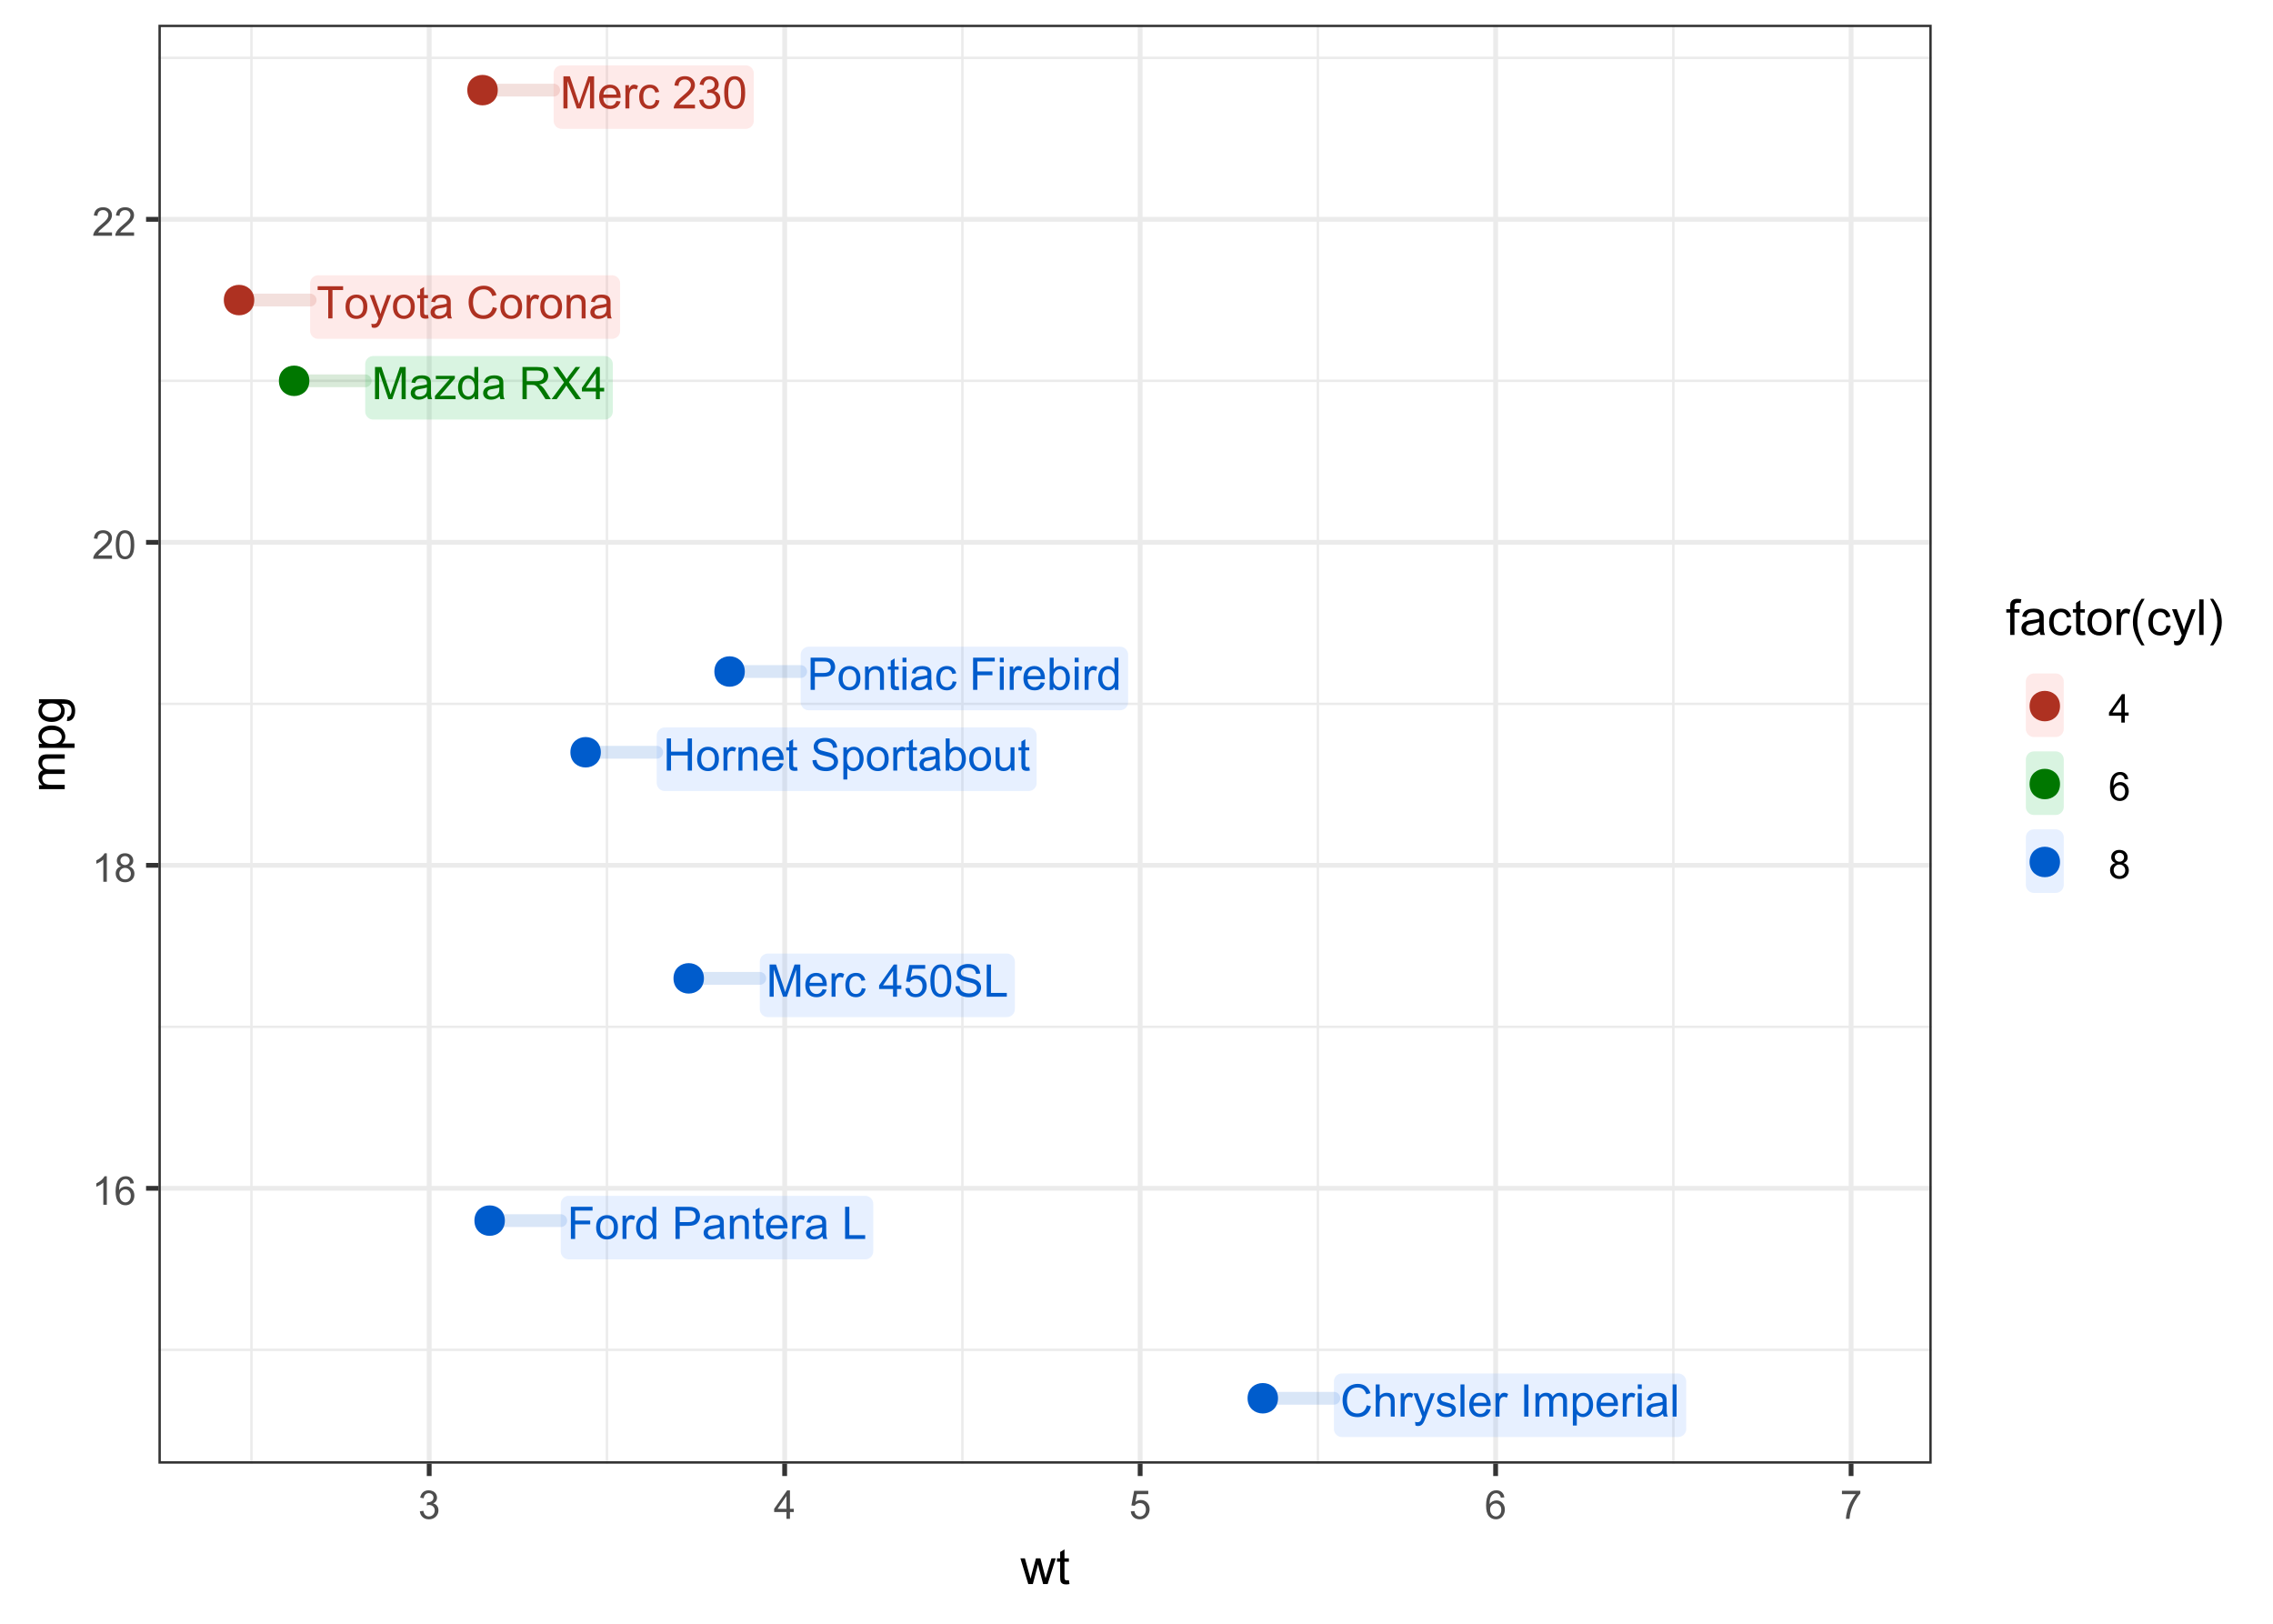 <?xml version="1.0" encoding="UTF-8"?>
<svg xmlns="http://www.w3.org/2000/svg" xmlns:xlink="http://www.w3.org/1999/xlink" width="504" height="360" viewBox="0 0 504 360">
<defs>
<g>
<g id="glyph-0-0">
<path d="M 0.738 0 L 0.738 -7.129 L 2.16 -7.129 L 3.848 -2.082 C 4 -1.609 4.117 -1.258 4.188 -1.027 C 4.27 -1.285 4.395 -1.668 4.566 -2.168 L 6.273 -7.129 L 7.543 -7.129 L 7.543 0 L 6.633 0 L 6.633 -5.965 L 4.562 0 L 3.711 0 L 1.648 -6.07 L 1.648 0 Z M 0.738 0 "/>
</g>
<g id="glyph-0-1">
<path d="M 4.027 -0.637 C 3.703 -0.363 3.391 -0.168 3.09 -0.055 C 2.789 0.059 2.469 0.117 2.125 0.117 C 1.559 0.117 1.121 -0.023 0.816 -0.301 C 0.512 -0.578 0.359 -0.93 0.359 -1.363 C 0.359 -1.613 0.418 -1.844 0.531 -2.055 C 0.648 -2.262 0.797 -2.43 0.984 -2.559 C 1.172 -2.684 1.383 -2.781 1.613 -2.844 C 1.785 -2.891 2.047 -2.934 2.391 -2.977 C 3.098 -3.059 3.621 -3.16 3.953 -3.277 C 3.957 -3.398 3.957 -3.473 3.957 -3.508 C 3.957 -3.863 3.875 -4.113 3.711 -4.258 C 3.488 -4.457 3.152 -4.555 2.715 -4.555 C 2.301 -4.555 1.996 -4.484 1.801 -4.34 C 1.605 -4.195 1.461 -3.941 1.367 -3.574 L 0.512 -3.691 C 0.59 -4.059 0.715 -4.352 0.895 -4.578 C 1.074 -4.805 1.332 -4.977 1.668 -5.098 C 2.004 -5.219 2.395 -5.281 2.84 -5.281 C 3.281 -5.281 3.641 -5.23 3.914 -5.125 C 4.191 -5.02 4.391 -4.891 4.523 -4.734 C 4.652 -4.578 4.742 -4.379 4.793 -4.137 C 4.824 -3.988 4.84 -3.719 4.84 -3.332 L 4.84 -2.164 C 4.84 -1.352 4.855 -0.836 4.895 -0.621 C 4.93 -0.406 5.004 -0.199 5.117 0 L 4.203 0 C 4.109 -0.18 4.051 -0.395 4.027 -0.637 M 3.953 -2.59 C 3.637 -2.461 3.16 -2.352 2.523 -2.262 C 2.164 -2.211 1.91 -2.152 1.762 -2.086 C 1.609 -2.02 1.496 -1.926 1.414 -1.801 C 1.332 -1.676 1.293 -1.539 1.293 -1.387 C 1.293 -1.152 1.383 -0.957 1.559 -0.801 C 1.734 -0.648 1.992 -0.57 2.336 -0.57 C 2.672 -0.57 2.973 -0.645 3.234 -0.789 C 3.496 -0.938 3.688 -1.141 3.812 -1.395 C 3.906 -1.594 3.953 -1.887 3.953 -2.27 Z M 3.953 -2.59 "/>
</g>
<g id="glyph-0-2">
<path d="M 0.195 0 L 0.195 -0.711 L 3.48 -4.484 C 3.109 -4.465 2.781 -4.453 2.496 -4.453 L 0.391 -4.453 L 0.391 -5.164 L 4.609 -5.164 L 4.609 -4.586 L 1.812 -1.309 L 1.273 -0.711 C 1.668 -0.738 2.035 -0.754 2.379 -0.754 L 4.766 -0.754 L 4.766 0 Z M 0.195 0 "/>
</g>
<g id="glyph-0-3">
<path d="M 4.008 0 L 4.008 -0.652 C 3.68 -0.141 3.199 0.117 2.562 0.117 C 2.152 0.117 1.773 0.004 1.426 -0.223 C 1.082 -0.449 0.816 -0.766 0.625 -1.176 C 0.434 -1.582 0.34 -2.047 0.34 -2.578 C 0.34 -3.094 0.426 -3.559 0.598 -3.98 C 0.77 -4.398 1.027 -4.723 1.371 -4.945 C 1.715 -5.168 2.098 -5.281 2.523 -5.281 C 2.836 -5.281 3.113 -5.215 3.355 -5.082 C 3.598 -4.953 3.797 -4.781 3.949 -4.57 L 3.949 -7.129 L 4.82 -7.129 L 4.82 0 L 4.008 0 M 1.238 -2.578 C 1.238 -1.914 1.379 -1.422 1.656 -1.094 C 1.938 -0.766 2.266 -0.602 2.645 -0.602 C 3.027 -0.602 3.352 -0.758 3.621 -1.07 C 3.887 -1.387 4.02 -1.863 4.02 -2.504 C 4.02 -3.211 3.887 -3.73 3.613 -4.059 C 3.34 -4.391 3.004 -4.555 2.605 -4.555 C 2.219 -4.555 1.891 -4.398 1.633 -4.078 C 1.371 -3.762 1.238 -3.262 1.238 -2.578 Z M 1.238 -2.578 "/>
</g>
<g id="glyph-0-4">
</g>
<g id="glyph-0-5">
<path d="M 0.781 0 L 0.781 -7.129 L 3.945 -7.129 C 4.578 -7.129 5.062 -7.062 5.391 -6.938 C 5.723 -6.809 5.988 -6.582 6.184 -6.258 C 6.383 -5.934 6.48 -5.574 6.48 -5.184 C 6.48 -4.68 6.316 -4.25 5.992 -3.906 C 5.664 -3.559 5.156 -3.336 4.473 -3.242 C 4.723 -3.125 4.914 -3.004 5.043 -2.887 C 5.316 -2.637 5.578 -2.32 5.824 -1.941 L 7.066 0 L 5.879 0 L 4.934 -1.484 C 4.66 -1.91 4.434 -2.238 4.254 -2.465 C 4.078 -2.691 3.918 -2.852 3.777 -2.941 C 3.633 -3.031 3.492 -3.098 3.344 -3.133 C 3.238 -3.152 3.062 -3.164 2.82 -3.164 L 1.727 -3.164 L 1.727 0 L 0.781 0 M 1.727 -3.98 L 3.754 -3.98 C 4.184 -3.98 4.523 -4.027 4.766 -4.117 C 5.008 -4.207 5.191 -4.348 5.32 -4.543 C 5.445 -4.738 5.508 -4.953 5.508 -5.184 C 5.508 -5.52 5.387 -5.797 5.141 -6.016 C 4.898 -6.23 4.512 -6.34 3.98 -6.34 L 1.727 -6.34 Z M 1.727 -3.98 "/>
</g>
<g id="glyph-0-6">
<path d="M 0.043 0 L 2.801 -3.715 L 0.371 -7.129 L 1.492 -7.129 L 2.785 -5.301 C 3.055 -4.922 3.246 -4.629 3.359 -4.426 C 3.52 -4.684 3.707 -4.953 3.926 -5.238 L 5.359 -7.129 L 6.383 -7.129 L 3.879 -3.77 L 6.578 0 L 5.41 0 L 3.617 -2.543 C 3.516 -2.688 3.414 -2.848 3.305 -3.02 C 3.148 -2.762 3.035 -2.582 2.965 -2.484 L 1.176 0 Z M 0.043 0 "/>
</g>
<g id="glyph-0-7">
<path d="M 3.219 0 L 3.219 -1.707 L 0.125 -1.707 L 0.125 -2.508 L 3.379 -7.129 L 4.094 -7.129 L 4.094 -2.508 L 5.059 -2.508 L 5.059 -1.707 L 4.094 -1.707 L 4.094 0 L 3.219 0 M 3.219 -2.508 L 3.219 -5.723 L 0.988 -2.508 Z M 3.219 -2.508 "/>
</g>
<g id="glyph-0-8">
<path d="M 0.797 0 L 0.797 -7.129 L 1.742 -7.129 L 1.742 -4.203 L 5.445 -4.203 L 5.445 -7.129 L 6.391 -7.129 L 6.391 0 L 5.445 0 L 5.445 -3.359 L 1.742 -3.359 L 1.742 0 Z M 0.797 0 "/>
</g>
<g id="glyph-0-9">
<path d="M 0.332 -2.582 C 0.332 -3.539 0.598 -4.246 1.129 -4.707 C 1.57 -5.09 2.113 -5.281 2.754 -5.281 C 3.461 -5.281 4.043 -5.047 4.492 -4.582 C 4.945 -4.117 5.168 -3.477 5.168 -2.656 C 5.168 -1.992 5.07 -1.469 4.871 -1.086 C 4.672 -0.707 4.379 -0.41 4 -0.199 C 3.617 0.012 3.203 0.117 2.754 0.117 C 2.027 0.117 1.445 -0.113 1 -0.578 C 0.555 -1.043 0.332 -1.711 0.332 -2.582 M 1.23 -2.582 C 1.23 -1.922 1.375 -1.426 1.664 -1.098 C 1.953 -0.766 2.316 -0.602 2.754 -0.602 C 3.188 -0.602 3.547 -0.77 3.836 -1.098 C 4.125 -1.43 4.27 -1.934 4.27 -2.609 C 4.27 -3.25 4.125 -3.734 3.836 -4.062 C 3.543 -4.391 3.184 -4.555 2.754 -4.555 C 2.316 -4.555 1.953 -4.391 1.664 -4.066 C 1.375 -3.738 1.23 -3.242 1.23 -2.582 Z M 1.23 -2.582 "/>
</g>
<g id="glyph-0-10">
<path d="M 0.648 0 L 0.648 -5.164 L 1.434 -5.164 L 1.434 -4.383 C 1.637 -4.746 1.82 -4.988 1.992 -5.105 C 2.16 -5.223 2.348 -5.281 2.555 -5.281 C 2.848 -5.281 3.148 -5.188 3.453 -5 L 3.152 -4.188 C 2.938 -4.312 2.723 -4.375 2.508 -4.375 C 2.316 -4.375 2.145 -4.32 1.992 -4.203 C 1.84 -4.09 1.734 -3.93 1.668 -3.727 C 1.57 -3.414 1.523 -3.074 1.523 -2.703 L 1.523 0 Z M 0.648 0 "/>
</g>
<g id="glyph-0-11">
<path d="M 0.656 0 L 0.656 -5.164 L 1.445 -5.164 L 1.445 -4.43 C 1.824 -4.996 2.371 -5.281 3.086 -5.281 C 3.398 -5.281 3.684 -5.227 3.945 -5.113 C 4.207 -5 4.402 -4.855 4.531 -4.672 C 4.66 -4.492 4.754 -4.277 4.805 -4.027 C 4.836 -3.863 4.852 -3.582 4.852 -3.176 L 4.852 0 L 3.977 0 L 3.977 -3.141 C 3.977 -3.496 3.945 -3.766 3.875 -3.941 C 3.809 -4.117 3.688 -4.258 3.512 -4.363 C 3.34 -4.469 3.137 -4.523 2.902 -4.523 C 2.531 -4.523 2.207 -4.402 1.938 -4.168 C 1.668 -3.93 1.531 -3.48 1.531 -2.82 L 1.531 0 Z M 0.656 0 "/>
</g>
<g id="glyph-0-12">
<path d="M 4.191 -1.664 L 5.098 -1.551 C 4.953 -1.023 4.688 -0.613 4.305 -0.32 C 3.918 -0.027 3.426 0.117 2.824 0.117 C 2.07 0.117 1.473 -0.117 1.027 -0.582 C 0.586 -1.047 0.363 -1.699 0.363 -2.539 C 0.363 -3.406 0.59 -4.082 1.035 -4.562 C 1.484 -5.039 2.062 -5.281 2.777 -5.281 C 3.469 -5.281 4.031 -5.047 4.469 -4.574 C 4.906 -4.105 5.125 -3.445 5.125 -2.59 C 5.125 -2.539 5.125 -2.461 5.121 -2.359 L 1.27 -2.359 C 1.301 -1.793 1.461 -1.355 1.75 -1.055 C 2.039 -0.754 2.398 -0.602 2.828 -0.602 C 3.152 -0.602 3.426 -0.688 3.652 -0.855 C 3.879 -1.023 4.059 -1.293 4.191 -1.664 M 1.316 -3.078 L 4.203 -3.078 C 4.164 -3.512 4.051 -3.84 3.871 -4.055 C 3.59 -4.391 3.23 -4.562 2.785 -4.562 C 2.383 -4.562 2.047 -4.426 1.773 -4.156 C 1.5 -3.887 1.348 -3.527 1.316 -3.078 Z M 1.316 -3.078 "/>
</g>
<g id="glyph-0-13">
<path d="M 2.566 -0.781 L 2.695 -0.008 C 2.449 0.043 2.227 0.066 2.031 0.066 C 1.715 0.066 1.469 0.02 1.293 -0.082 C 1.117 -0.184 0.996 -0.316 0.926 -0.48 C 0.852 -0.645 0.816 -0.988 0.816 -1.512 L 0.816 -4.484 L 0.176 -4.484 L 0.176 -5.164 L 0.816 -5.164 L 0.816 -6.441 L 1.688 -6.969 L 1.688 -5.164 L 2.566 -5.164 L 2.566 -4.484 L 1.688 -4.484 L 1.688 -1.465 C 1.688 -1.215 1.703 -1.055 1.734 -0.98 C 1.766 -0.91 1.816 -0.855 1.883 -0.812 C 1.953 -0.77 2.055 -0.75 2.184 -0.75 C 2.281 -0.75 2.41 -0.762 2.566 -0.781 Z M 2.566 -0.781 "/>
</g>
<g id="glyph-0-14">
<path d="M 0.449 -2.289 L 1.336 -2.367 C 1.379 -2.012 1.477 -1.719 1.633 -1.492 C 1.785 -1.262 2.023 -1.078 2.348 -0.938 C 2.672 -0.797 3.039 -0.723 3.441 -0.723 C 3.801 -0.723 4.121 -0.777 4.395 -0.887 C 4.672 -0.992 4.875 -1.137 5.012 -1.324 C 5.145 -1.512 5.211 -1.715 5.211 -1.934 C 5.211 -2.16 5.148 -2.355 5.02 -2.52 C 4.887 -2.688 4.676 -2.828 4.375 -2.941 C 4.184 -3.016 3.762 -3.133 3.105 -3.289 C 2.453 -3.445 1.992 -3.594 1.73 -3.734 C 1.391 -3.914 1.137 -4.133 0.969 -4.398 C 0.805 -4.664 0.719 -4.957 0.719 -5.285 C 0.719 -5.645 0.82 -5.98 1.027 -6.293 C 1.23 -6.605 1.527 -6.844 1.922 -7.008 C 2.312 -7.168 2.75 -7.25 3.23 -7.25 C 3.758 -7.25 4.223 -7.164 4.625 -6.996 C 5.031 -6.824 5.34 -6.574 5.559 -6.242 C 5.773 -5.914 5.891 -5.539 5.906 -5.121 L 5.004 -5.051 C 4.953 -5.504 4.789 -5.844 4.512 -6.074 C 4.23 -6.305 3.816 -6.418 3.27 -6.418 C 2.695 -6.418 2.281 -6.312 2.02 -6.105 C 1.758 -5.895 1.629 -5.645 1.629 -5.348 C 1.629 -5.094 1.723 -4.883 1.906 -4.715 C 2.086 -4.551 2.562 -4.383 3.328 -4.207 C 4.094 -4.035 4.621 -3.883 4.906 -3.754 C 5.32 -3.562 5.629 -3.32 5.824 -3.027 C 6.023 -2.734 6.121 -2.395 6.121 -2.012 C 6.121 -1.633 6.012 -1.277 5.797 -0.941 C 5.578 -0.605 5.266 -0.344 4.859 -0.156 C 4.453 0.027 3.996 0.121 3.488 0.121 C 2.84 0.121 2.301 0.027 1.863 -0.16 C 1.43 -0.348 1.086 -0.633 0.84 -1.008 C 0.59 -1.387 0.461 -1.812 0.449 -2.289 Z M 0.449 -2.289 "/>
</g>
<g id="glyph-0-15">
<path d="M 0.656 1.98 L 0.656 -5.164 L 1.453 -5.164 L 1.453 -4.492 C 1.641 -4.754 1.855 -4.953 2.09 -5.082 C 2.328 -5.215 2.613 -5.281 2.953 -5.281 C 3.391 -5.281 3.781 -5.168 4.117 -4.941 C 4.457 -4.715 4.711 -4.395 4.883 -3.98 C 5.055 -3.566 5.141 -3.113 5.141 -2.621 C 5.141 -2.094 5.043 -1.617 4.855 -1.195 C 4.664 -0.77 4.391 -0.445 4.027 -0.223 C 3.668 0.004 3.285 0.117 2.887 0.117 C 2.598 0.117 2.336 0.055 2.102 -0.066 C 1.871 -0.191 1.68 -0.348 1.531 -0.535 L 1.531 1.98 L 0.656 1.98 M 1.449 -2.555 C 1.449 -1.887 1.582 -1.398 1.852 -1.078 C 2.121 -0.762 2.449 -0.602 2.828 -0.602 C 3.219 -0.602 3.551 -0.766 3.828 -1.098 C 4.105 -1.426 4.246 -1.934 4.246 -2.625 C 4.246 -3.285 4.109 -3.777 3.84 -4.105 C 3.566 -4.43 3.246 -4.594 2.867 -4.594 C 2.496 -4.594 2.168 -4.422 1.879 -4.074 C 1.594 -3.723 1.449 -3.219 1.449 -2.555 Z M 1.449 -2.555 "/>
</g>
<g id="glyph-0-16">
<path d="M 1.465 0 L 0.652 0 L 0.652 -7.129 L 1.527 -7.129 L 1.527 -4.586 C 1.895 -5.051 2.367 -5.281 2.941 -5.281 C 3.258 -5.281 3.559 -5.215 3.844 -5.09 C 4.129 -4.961 4.359 -4.781 4.543 -4.551 C 4.727 -4.316 4.871 -4.039 4.973 -3.711 C 5.078 -3.383 5.129 -3.031 5.129 -2.66 C 5.129 -1.773 4.91 -1.09 4.473 -0.609 C 4.035 -0.125 3.512 0.117 2.898 0.117 C 2.289 0.117 1.809 -0.137 1.465 -0.648 L 1.465 0 M 1.453 -2.621 C 1.453 -2 1.539 -1.555 1.707 -1.277 C 1.98 -0.828 2.355 -0.602 2.824 -0.602 C 3.207 -0.602 3.539 -0.77 3.816 -1.102 C 4.098 -1.434 4.234 -1.93 4.234 -2.586 C 4.234 -3.262 4.102 -3.758 3.836 -4.078 C 3.566 -4.402 3.242 -4.562 2.863 -4.562 C 2.48 -4.562 2.152 -4.395 1.871 -4.062 C 1.594 -3.73 1.453 -3.25 1.453 -2.621 Z M 1.453 -2.621 "/>
</g>
<g id="glyph-0-17">
<path d="M 4.039 0 L 4.039 -0.758 C 3.641 -0.176 3.094 0.117 2.402 0.117 C 2.098 0.117 1.812 0.059 1.547 -0.059 C 1.285 -0.176 1.09 -0.32 0.961 -0.5 C 0.832 -0.676 0.742 -0.891 0.691 -1.148 C 0.656 -1.32 0.637 -1.59 0.637 -1.965 L 0.637 -5.164 L 1.512 -5.164 L 1.512 -2.301 C 1.512 -1.844 1.531 -1.535 1.566 -1.375 C 1.621 -1.145 1.738 -0.965 1.914 -0.832 C 2.094 -0.703 2.316 -0.637 2.578 -0.637 C 2.84 -0.637 3.086 -0.703 3.316 -0.84 C 3.547 -0.973 3.711 -1.156 3.805 -1.387 C 3.902 -1.621 3.949 -1.957 3.949 -2.398 L 3.949 -5.164 L 4.824 -5.164 L 4.824 0 Z M 4.039 0 "/>
</g>
<g id="glyph-0-18">
<path d="M 4.027 -1.891 L 4.887 -1.781 C 4.793 -1.188 4.551 -0.723 4.164 -0.387 C 3.777 -0.051 3.301 0.117 2.738 0.117 C 2.031 0.117 1.461 -0.113 1.035 -0.578 C 0.605 -1.039 0.391 -1.699 0.391 -2.562 C 0.391 -3.121 0.48 -3.609 0.668 -4.027 C 0.852 -4.445 1.133 -4.758 1.512 -4.969 C 1.887 -5.176 2.297 -5.281 2.742 -5.281 C 3.305 -5.281 3.762 -5.141 4.117 -4.855 C 4.477 -4.57 4.703 -4.168 4.805 -3.648 L 3.953 -3.516 C 3.871 -3.863 3.73 -4.125 3.523 -4.297 C 3.316 -4.473 3.066 -4.562 2.777 -4.562 C 2.336 -4.562 1.977 -4.402 1.703 -4.086 C 1.426 -3.77 1.289 -3.27 1.289 -2.586 C 1.289 -1.895 1.422 -1.391 1.688 -1.074 C 1.953 -0.762 2.301 -0.602 2.727 -0.602 C 3.07 -0.602 3.359 -0.707 3.59 -0.918 C 3.82 -1.129 3.965 -1.453 4.027 -1.891 Z M 4.027 -1.891 "/>
</g>
<g id="glyph-0-19">
<path d="M 5.012 -0.84 L 5.012 0 L 0.301 0 C 0.297 -0.211 0.328 -0.414 0.402 -0.609 C 0.523 -0.93 0.715 -1.246 0.98 -1.555 C 1.242 -1.867 1.625 -2.227 2.125 -2.637 C 2.898 -3.27 3.422 -3.773 3.695 -4.145 C 3.969 -4.516 4.105 -4.867 4.105 -5.199 C 4.105 -5.543 3.98 -5.836 3.73 -6.074 C 3.484 -6.312 3.16 -6.434 2.762 -6.434 C 2.34 -6.434 2.004 -6.309 1.75 -6.055 C 1.496 -5.801 1.371 -5.449 1.367 -5.004 L 0.469 -5.098 C 0.527 -5.766 0.762 -6.277 1.164 -6.629 C 1.562 -6.98 2.105 -7.156 2.781 -7.156 C 3.465 -7.156 4.008 -6.969 4.406 -6.59 C 4.805 -6.211 5.004 -5.738 5.004 -5.18 C 5.004 -4.895 4.945 -4.613 4.828 -4.336 C 4.711 -4.062 4.52 -3.773 4.246 -3.469 C 3.977 -3.164 3.527 -2.742 2.898 -2.211 C 2.371 -1.773 2.035 -1.473 1.887 -1.316 C 1.738 -1.156 1.613 -1 1.516 -0.84 Z M 5.012 -0.84 "/>
</g>
<g id="glyph-0-20">
<path d="M 0.418 -1.883 L 1.293 -2 C 1.395 -1.504 1.566 -1.145 1.805 -0.926 C 2.047 -0.707 2.344 -0.598 2.688 -0.598 C 3.102 -0.598 3.449 -0.742 3.73 -1.027 C 4.016 -1.312 4.156 -1.664 4.156 -2.086 C 4.156 -2.488 4.027 -2.82 3.762 -3.082 C 3.5 -3.34 3.168 -3.473 2.762 -3.473 C 2.598 -3.473 2.391 -3.438 2.145 -3.375 L 2.242 -4.145 C 2.301 -4.137 2.348 -4.133 2.383 -4.133 C 2.754 -4.133 3.09 -4.23 3.391 -4.426 C 3.688 -4.621 3.836 -4.918 3.836 -5.324 C 3.836 -5.645 3.727 -5.91 3.512 -6.121 C 3.293 -6.332 3.012 -6.438 2.668 -6.438 C 2.328 -6.438 2.047 -6.332 1.82 -6.117 C 1.59 -5.902 1.445 -5.582 1.383 -5.152 L 0.504 -5.309 C 0.613 -5.898 0.855 -6.352 1.234 -6.672 C 1.613 -6.996 2.086 -7.156 2.648 -7.156 C 3.039 -7.156 3.398 -7.074 3.727 -6.906 C 4.051 -6.742 4.301 -6.512 4.477 -6.223 C 4.648 -5.934 4.734 -5.629 4.734 -5.305 C 4.734 -4.996 4.652 -4.715 4.488 -4.465 C 4.324 -4.211 4.078 -4.012 3.754 -3.859 C 4.176 -3.762 4.504 -3.562 4.734 -3.254 C 4.969 -2.949 5.086 -2.566 5.086 -2.105 C 5.086 -1.484 4.859 -0.957 4.406 -0.523 C 3.953 -0.09 3.379 0.125 2.684 0.125 C 2.059 0.125 1.539 -0.059 1.125 -0.434 C 0.711 -0.805 0.477 -1.289 0.418 -1.883 Z M 0.418 -1.883 "/>
</g>
<g id="glyph-0-21">
<path d="M 0.414 -3.516 C 0.414 -4.359 0.5 -5.035 0.672 -5.551 C 0.848 -6.062 1.105 -6.461 1.445 -6.738 C 1.789 -7.02 2.219 -7.156 2.738 -7.156 C 3.121 -7.156 3.457 -7.082 3.746 -6.926 C 4.031 -6.773 4.27 -6.551 4.457 -6.262 C 4.648 -5.969 4.793 -5.617 4.902 -5.199 C 5.008 -4.785 5.062 -4.223 5.062 -3.516 C 5.062 -2.68 4.977 -2.004 4.805 -1.492 C 4.633 -0.977 4.375 -0.578 4.035 -0.301 C 3.691 -0.02 3.258 0.121 2.738 0.121 C 2.051 0.121 1.512 -0.125 1.117 -0.617 C 0.648 -1.211 0.414 -2.176 0.414 -3.516 M 1.312 -3.516 C 1.312 -2.344 1.449 -1.566 1.723 -1.18 C 1.996 -0.793 2.336 -0.598 2.738 -0.598 C 3.141 -0.598 3.477 -0.793 3.75 -1.18 C 4.023 -1.57 4.164 -2.348 4.164 -3.516 C 4.164 -4.688 4.023 -5.469 3.75 -5.855 C 3.477 -6.242 3.137 -6.434 2.727 -6.434 C 2.324 -6.434 2.004 -6.262 1.766 -5.922 C 1.465 -5.488 1.312 -4.688 1.312 -3.516 Z M 1.312 -3.516 "/>
</g>
<g id="glyph-0-22">
<path d="M 0.414 -1.867 L 1.332 -1.945 C 1.402 -1.496 1.559 -1.16 1.805 -0.938 C 2.055 -0.711 2.352 -0.598 2.703 -0.598 C 3.125 -0.598 3.48 -0.758 3.773 -1.074 C 4.066 -1.391 4.211 -1.812 4.211 -2.34 C 4.211 -2.84 4.07 -3.23 3.789 -3.52 C 3.512 -3.809 3.145 -3.953 2.688 -3.953 C 2.406 -3.953 2.152 -3.891 1.926 -3.762 C 1.699 -3.633 1.52 -3.469 1.391 -3.262 L 0.57 -3.371 L 1.258 -7.031 L 4.805 -7.031 L 4.805 -6.195 L 1.961 -6.195 L 1.574 -4.277 C 2.004 -4.578 2.453 -4.727 2.922 -4.727 C 3.543 -4.727 4.07 -4.512 4.496 -4.078 C 4.926 -3.648 5.141 -3.094 5.141 -2.418 C 5.141 -1.773 4.953 -1.215 4.574 -0.742 C 4.117 -0.168 3.496 0.121 2.703 0.121 C 2.055 0.121 1.527 -0.059 1.117 -0.422 C 0.707 -0.785 0.473 -1.266 0.414 -1.867 Z M 0.414 -1.867 "/>
</g>
<g id="glyph-0-23">
<path d="M 0.73 0 L 0.73 -7.129 L 1.672 -7.129 L 1.672 -0.84 L 5.184 -0.84 L 5.184 0 Z M 0.73 0 "/>
</g>
<g id="glyph-0-24">
<path d="M 5.855 -2.5 L 6.797 -2.262 C 6.602 -1.484 6.246 -0.895 5.73 -0.488 C 5.215 -0.082 4.59 0.121 3.848 0.121 C 3.078 0.121 2.453 -0.035 1.973 -0.348 C 1.492 -0.66 1.125 -1.113 0.871 -1.707 C 0.621 -2.301 0.496 -2.938 0.496 -3.617 C 0.496 -4.359 0.637 -5.008 0.922 -5.559 C 1.207 -6.113 1.609 -6.531 2.133 -6.82 C 2.656 -7.105 3.23 -7.25 3.859 -7.25 C 4.574 -7.25 5.172 -7.07 5.66 -6.707 C 6.145 -6.344 6.484 -5.832 6.676 -5.172 L 5.746 -4.953 C 5.582 -5.473 5.344 -5.852 5.027 -6.086 C 4.715 -6.324 4.316 -6.441 3.84 -6.441 C 3.293 -6.441 2.836 -6.312 2.469 -6.051 C 2.102 -5.785 1.84 -5.434 1.691 -4.992 C 1.543 -4.551 1.469 -4.094 1.469 -3.621 C 1.469 -3.016 1.559 -2.488 1.734 -2.035 C 1.91 -1.582 2.184 -1.246 2.559 -1.02 C 2.93 -0.797 3.336 -0.688 3.77 -0.688 C 4.297 -0.688 4.746 -0.84 5.109 -1.145 C 5.477 -1.449 5.727 -1.898 5.855 -2.5 Z M 5.855 -2.5 "/>
</g>
<g id="glyph-0-25">
<path d="M 0.656 0 L 0.656 -7.129 L 1.531 -7.129 L 1.531 -4.57 C 1.941 -5.043 2.457 -5.281 3.078 -5.281 C 3.461 -5.281 3.793 -5.207 4.074 -5.055 C 4.355 -4.902 4.559 -4.695 4.68 -4.43 C 4.801 -4.164 4.863 -3.777 4.863 -3.273 L 4.863 0 L 3.988 0 L 3.988 -3.273 C 3.988 -3.711 3.891 -4.027 3.703 -4.227 C 3.512 -4.426 3.246 -4.527 2.898 -4.527 C 2.641 -4.527 2.395 -4.461 2.168 -4.324 C 1.938 -4.191 1.773 -4.008 1.676 -3.777 C 1.582 -3.547 1.531 -3.23 1.531 -2.824 L 1.531 0 Z M 0.656 0 "/>
</g>
<g id="glyph-0-26">
<path d="M 0.617 1.988 L 0.52 1.168 C 0.711 1.219 0.879 1.246 1.02 1.246 C 1.215 1.246 1.371 1.211 1.488 1.148 C 1.605 1.082 1.699 0.992 1.773 0.875 C 1.828 0.789 1.918 0.57 2.043 0.223 C 2.059 0.176 2.086 0.105 2.121 0.008 L 0.16 -5.164 L 1.105 -5.164 L 2.18 -2.172 C 2.316 -1.793 2.441 -1.395 2.555 -0.977 C 2.652 -1.379 2.773 -1.773 2.914 -2.152 L 4.016 -5.164 L 4.891 -5.164 L 2.926 0.086 C 2.715 0.656 2.555 1.047 2.438 1.258 C 2.281 1.547 2.102 1.758 1.902 1.895 C 1.699 2.027 1.461 2.098 1.18 2.098 C 1.012 2.098 0.824 2.059 0.617 1.988 Z M 0.617 1.988 "/>
</g>
<g id="glyph-0-27">
<path d="M 0.305 -1.543 L 1.172 -1.676 C 1.219 -1.332 1.355 -1.066 1.578 -0.879 C 1.801 -0.695 2.109 -0.602 2.508 -0.602 C 2.91 -0.602 3.211 -0.684 3.402 -0.848 C 3.598 -1.012 3.695 -1.203 3.695 -1.426 C 3.695 -1.621 3.609 -1.777 3.438 -1.891 C 3.316 -1.969 3.02 -2.066 2.543 -2.188 C 1.902 -2.352 1.457 -2.492 1.207 -2.609 C 0.961 -2.727 0.773 -2.891 0.645 -3.102 C 0.516 -3.309 0.453 -3.539 0.453 -3.793 C 0.453 -4.023 0.504 -4.234 0.609 -4.434 C 0.715 -4.629 0.859 -4.793 1.039 -4.922 C 1.176 -5.02 1.363 -5.105 1.598 -5.176 C 1.832 -5.246 2.086 -5.281 2.352 -5.281 C 2.758 -5.281 3.113 -5.223 3.422 -5.105 C 3.727 -4.988 3.953 -4.832 4.098 -4.633 C 4.246 -4.434 4.344 -4.164 4.402 -3.832 L 3.543 -3.715 C 3.508 -3.98 3.395 -4.188 3.207 -4.336 C 3.02 -4.488 2.758 -4.562 2.418 -4.562 C 2.016 -4.562 1.727 -4.496 1.555 -4.363 C 1.383 -4.23 1.297 -4.074 1.297 -3.895 C 1.297 -3.781 1.332 -3.68 1.406 -3.59 C 1.477 -3.496 1.59 -3.418 1.742 -3.355 C 1.828 -3.324 2.086 -3.25 2.516 -3.133 C 3.133 -2.965 3.566 -2.832 3.809 -2.727 C 4.055 -2.621 4.246 -2.469 4.387 -2.266 C 4.527 -2.066 4.594 -1.816 4.594 -1.516 C 4.594 -1.227 4.512 -0.949 4.34 -0.691 C 4.168 -0.434 3.926 -0.234 3.602 -0.094 C 3.281 0.047 2.918 0.117 2.516 0.117 C 1.844 0.117 1.332 -0.023 0.98 -0.301 C 0.629 -0.582 0.402 -0.992 0.305 -1.543 Z M 0.305 -1.543 "/>
</g>
<g id="glyph-0-28">
<path d="M 0.637 0 L 0.637 -7.129 L 1.512 -7.129 L 1.512 0 Z M 0.637 0 "/>
</g>
<g id="glyph-0-29">
<path d="M 0.93 0 L 0.93 -7.129 L 1.871 -7.129 L 1.871 0 Z M 0.93 0 "/>
</g>
<g id="glyph-0-30">
<path d="M 0.656 0 L 0.656 -5.164 L 1.438 -5.164 L 1.438 -4.441 C 1.602 -4.691 1.816 -4.895 2.086 -5.051 C 2.355 -5.203 2.66 -5.281 3.004 -5.281 C 3.387 -5.281 3.703 -5.203 3.945 -5.043 C 4.191 -4.883 4.363 -4.66 4.465 -4.375 C 4.871 -4.98 5.402 -5.281 6.059 -5.281 C 6.57 -5.281 6.965 -5.141 7.242 -4.855 C 7.516 -4.57 7.652 -4.137 7.652 -3.543 L 7.652 0 L 6.785 0 L 6.785 -3.254 C 6.785 -3.602 6.754 -3.855 6.699 -4.008 C 6.641 -4.164 6.539 -4.289 6.391 -4.383 C 6.242 -4.477 6.066 -4.523 5.863 -4.523 C 5.5 -4.523 5.199 -4.402 4.961 -4.16 C 4.719 -3.918 4.602 -3.531 4.602 -3 L 4.602 0 L 3.727 0 L 3.727 -3.355 C 3.727 -3.746 3.652 -4.035 3.512 -4.23 C 3.367 -4.426 3.133 -4.523 2.809 -4.523 C 2.562 -4.523 2.336 -4.457 2.129 -4.328 C 1.918 -4.199 1.766 -4.008 1.672 -3.758 C 1.578 -3.508 1.531 -3.148 1.531 -2.68 L 1.531 0 Z M 0.656 0 "/>
</g>
<g id="glyph-0-31">
<path d="M 0.66 -6.121 L 0.66 -7.129 L 1.535 -7.129 L 1.535 -6.121 L 0.66 -6.121 M 0.66 0 L 0.66 -5.164 L 1.535 -5.164 L 1.535 0 Z M 0.66 0 "/>
</g>
<g id="glyph-0-32">
<path d="M 2.582 0 L 2.582 -6.289 L 0.234 -6.289 L 0.234 -7.129 L 5.883 -7.129 L 5.883 -6.289 L 3.523 -6.289 L 3.523 0 Z M 2.582 0 "/>
</g>
<g id="glyph-0-33">
<path d="M 0.77 0 L 0.77 -7.129 L 3.457 -7.129 C 3.93 -7.129 4.293 -7.105 4.543 -7.059 C 4.891 -7.004 5.184 -6.891 5.422 -6.727 C 5.66 -6.562 5.848 -6.336 5.992 -6.039 C 6.137 -5.746 6.211 -5.422 6.211 -5.066 C 6.211 -4.461 6.016 -3.949 5.629 -3.527 C 5.246 -3.109 4.547 -2.898 3.539 -2.898 L 1.711 -2.898 L 1.711 0 L 0.77 0 M 1.711 -3.738 L 3.555 -3.738 C 4.164 -3.738 4.598 -3.852 4.852 -4.078 C 5.109 -4.305 5.238 -4.625 5.238 -5.039 C 5.238 -5.336 5.16 -5.59 5.012 -5.805 C 4.859 -6.016 4.66 -6.156 4.414 -6.223 C 4.258 -6.266 3.965 -6.289 3.535 -6.289 L 1.711 -6.289 Z M 1.711 -3.738 "/>
</g>
<g id="glyph-0-34">
<path d="M 0.816 0 L 0.816 -7.129 L 5.625 -7.129 L 5.625 -6.289 L 1.762 -6.289 L 1.762 -4.078 L 5.105 -4.078 L 5.105 -3.238 L 1.762 -3.238 L 1.762 0 Z M 0.816 0 "/>
</g>
<g id="glyph-1-0">
<path d="M 3.277 0 L 2.504 0 L 2.504 -4.93 C 2.32 -4.75 2.074 -4.574 1.773 -4.395 C 1.469 -4.219 1.199 -4.086 0.957 -3.996 L 0.957 -4.742 C 1.391 -4.945 1.77 -5.195 2.094 -5.484 C 2.418 -5.773 2.645 -6.055 2.781 -6.324 L 3.277 -6.324 Z M 3.277 0 "/>
</g>
<g id="glyph-1-1">
<path d="M 4.379 -4.758 L 3.609 -4.695 C 3.539 -5 3.441 -5.219 3.316 -5.359 C 3.109 -5.578 2.852 -5.688 2.543 -5.688 C 2.297 -5.688 2.082 -5.621 1.895 -5.484 C 1.652 -5.305 1.461 -5.047 1.32 -4.703 C 1.18 -4.363 1.105 -3.879 1.102 -3.25 C 1.285 -3.531 1.516 -3.742 1.785 -3.879 C 2.051 -4.016 2.336 -4.086 2.629 -4.086 C 3.145 -4.086 3.586 -3.898 3.945 -3.516 C 4.309 -3.137 4.492 -2.648 4.492 -2.047 C 4.492 -1.648 4.406 -1.281 4.234 -0.941 C 4.062 -0.605 3.828 -0.344 3.531 -0.164 C 3.234 0.016 2.895 0.109 2.52 0.109 C 1.875 0.109 1.348 -0.129 0.941 -0.605 C 0.535 -1.078 0.332 -1.859 0.332 -2.949 C 0.332 -4.164 0.555 -5.051 1.004 -5.602 C 1.398 -6.086 1.926 -6.324 2.59 -6.324 C 3.086 -6.324 3.492 -6.188 3.809 -5.91 C 4.125 -5.629 4.316 -5.246 4.379 -4.758 M 1.219 -2.039 C 1.219 -1.773 1.277 -1.52 1.391 -1.277 C 1.504 -1.031 1.66 -0.848 1.863 -0.719 C 2.066 -0.594 2.281 -0.527 2.504 -0.527 C 2.832 -0.527 3.113 -0.66 3.348 -0.926 C 3.582 -1.188 3.699 -1.547 3.699 -2 C 3.699 -2.434 3.582 -2.777 3.352 -3.027 C 3.121 -3.277 2.828 -3.402 2.477 -3.402 C 2.125 -3.402 1.828 -3.277 1.586 -3.027 C 1.344 -2.777 1.219 -2.449 1.219 -2.039 Z M 1.219 -2.039 "/>
</g>
<g id="glyph-1-2">
<path d="M 1.555 -3.418 C 1.234 -3.535 0.996 -3.699 0.844 -3.918 C 0.688 -4.137 0.609 -4.398 0.609 -4.699 C 0.609 -5.16 0.773 -5.543 1.105 -5.855 C 1.434 -6.168 1.871 -6.324 2.418 -6.324 C 2.969 -6.324 3.41 -6.164 3.746 -5.848 C 4.082 -5.527 4.25 -5.137 4.25 -4.68 C 4.25 -4.387 4.172 -4.133 4.02 -3.918 C 3.867 -3.699 3.633 -3.535 3.32 -3.418 C 3.707 -3.289 4.004 -3.086 4.203 -2.805 C 4.406 -2.523 4.508 -2.191 4.508 -1.801 C 4.508 -1.262 4.316 -0.809 3.938 -0.441 C 3.555 -0.074 3.055 0.109 2.434 0.109 C 1.809 0.109 1.309 -0.078 0.93 -0.445 C 0.547 -0.812 0.355 -1.273 0.355 -1.82 C 0.355 -2.23 0.461 -2.574 0.668 -2.852 C 0.875 -3.129 1.172 -3.316 1.555 -3.418 M 1.402 -4.727 C 1.402 -4.43 1.496 -4.184 1.688 -3.996 C 1.879 -3.809 2.129 -3.711 2.438 -3.711 C 2.734 -3.711 2.977 -3.805 3.168 -3.992 C 3.359 -4.18 3.453 -4.41 3.453 -4.684 C 3.453 -4.969 3.355 -5.207 3.16 -5.398 C 2.965 -5.594 2.719 -5.688 2.43 -5.688 C 2.133 -5.688 1.887 -5.594 1.691 -5.406 C 1.5 -5.215 1.402 -4.988 1.402 -4.727 M 1.152 -1.816 C 1.152 -1.598 1.203 -1.383 1.309 -1.176 C 1.414 -0.973 1.57 -0.812 1.773 -0.699 C 1.98 -0.586 2.203 -0.527 2.441 -0.527 C 2.809 -0.527 3.117 -0.648 3.355 -0.887 C 3.598 -1.121 3.719 -1.426 3.719 -1.793 C 3.719 -2.164 3.594 -2.473 3.344 -2.715 C 3.098 -2.961 2.789 -3.082 2.414 -3.082 C 2.051 -3.082 1.75 -2.961 1.512 -2.719 C 1.27 -2.48 1.152 -2.18 1.152 -1.816 Z M 1.152 -1.816 "/>
</g>
<g id="glyph-1-3">
<path d="M 4.43 -0.742 L 4.43 0 L 0.266 0 C 0.262 -0.188 0.289 -0.367 0.355 -0.539 C 0.461 -0.82 0.633 -1.102 0.867 -1.375 C 1.098 -1.648 1.438 -1.969 1.879 -2.328 C 2.562 -2.891 3.023 -3.336 3.266 -3.664 C 3.508 -3.992 3.625 -4.301 3.625 -4.594 C 3.625 -4.898 3.516 -5.16 3.297 -5.367 C 3.078 -5.578 2.793 -5.684 2.441 -5.684 C 2.066 -5.684 1.77 -5.574 1.547 -5.352 C 1.324 -5.125 1.211 -4.816 1.207 -4.422 L 0.414 -4.504 C 0.469 -5.098 0.672 -5.547 1.027 -5.859 C 1.383 -6.168 1.859 -6.324 2.457 -6.324 C 3.062 -6.324 3.539 -6.156 3.895 -5.824 C 4.246 -5.488 4.422 -5.07 4.422 -4.578 C 4.422 -4.324 4.371 -4.078 4.266 -3.832 C 4.164 -3.59 3.992 -3.332 3.754 -3.062 C 3.516 -2.793 3.117 -2.426 2.562 -1.957 C 2.098 -1.566 1.801 -1.301 1.668 -1.164 C 1.535 -1.023 1.426 -0.883 1.34 -0.742 Z M 4.43 -0.742 "/>
</g>
<g id="glyph-1-4">
<path d="M 0.367 -3.105 C 0.367 -3.852 0.441 -4.449 0.594 -4.906 C 0.75 -5.359 0.977 -5.711 1.277 -5.957 C 1.582 -6.203 1.961 -6.324 2.418 -6.324 C 2.758 -6.324 3.055 -6.258 3.309 -6.121 C 3.562 -5.984 3.773 -5.789 3.941 -5.531 C 4.105 -5.277 4.238 -4.965 4.332 -4.594 C 4.426 -4.227 4.473 -3.73 4.473 -3.105 C 4.473 -2.367 4.398 -1.77 4.246 -1.316 C 4.094 -0.863 3.867 -0.512 3.562 -0.266 C 3.262 -0.016 2.879 0.109 2.418 0.109 C 1.812 0.109 1.336 -0.109 0.988 -0.547 C 0.574 -1.07 0.367 -1.922 0.367 -3.105 M 1.16 -3.105 C 1.16 -2.074 1.281 -1.383 1.523 -1.043 C 1.766 -0.699 2.062 -0.527 2.418 -0.527 C 2.773 -0.527 3.074 -0.699 3.316 -1.043 C 3.559 -1.387 3.68 -2.074 3.68 -3.105 C 3.68 -4.145 3.559 -4.832 3.316 -5.172 C 3.074 -5.516 2.773 -5.684 2.41 -5.684 C 2.055 -5.684 1.773 -5.535 1.559 -5.234 C 1.293 -4.852 1.16 -4.141 1.16 -3.105 Z M 1.16 -3.105 "/>
</g>
<g id="glyph-1-5">
<path d="M 0.371 -1.664 L 1.145 -1.766 C 1.23 -1.328 1.383 -1.012 1.598 -0.82 C 1.809 -0.625 2.07 -0.527 2.375 -0.527 C 2.738 -0.527 3.047 -0.656 3.297 -0.906 C 3.547 -1.16 3.672 -1.473 3.676 -1.844 C 3.672 -2.199 3.559 -2.492 3.324 -2.723 C 3.094 -2.953 2.797 -3.066 2.441 -3.066 C 2.293 -3.066 2.113 -3.039 1.895 -2.98 L 1.98 -3.66 C 2.031 -3.656 2.074 -3.652 2.105 -3.652 C 2.434 -3.652 2.73 -3.738 2.996 -3.91 C 3.258 -4.082 3.391 -4.348 3.391 -4.703 C 3.391 -4.988 3.293 -5.223 3.102 -5.41 C 2.91 -5.598 2.664 -5.688 2.359 -5.688 C 2.059 -5.688 1.809 -5.594 1.605 -5.406 C 1.406 -5.215 1.277 -4.934 1.219 -4.555 L 0.445 -4.691 C 0.543 -5.211 0.758 -5.613 1.09 -5.898 C 1.426 -6.184 1.844 -6.324 2.344 -6.324 C 2.688 -6.324 3.004 -6.25 3.293 -6.105 C 3.582 -5.957 3.801 -5.754 3.957 -5.5 C 4.109 -5.246 4.184 -4.973 4.184 -4.688 C 4.184 -4.414 4.113 -4.168 3.965 -3.945 C 3.82 -3.723 3.605 -3.543 3.316 -3.41 C 3.691 -3.324 3.98 -3.148 4.184 -2.875 C 4.391 -2.605 4.496 -2.266 4.496 -1.859 C 4.496 -1.312 4.293 -0.844 3.895 -0.461 C 3.492 -0.078 2.984 0.113 2.371 0.113 C 1.82 0.113 1.359 -0.055 0.996 -0.383 C 0.629 -0.711 0.422 -1.141 0.371 -1.664 Z M 0.371 -1.664 "/>
</g>
<g id="glyph-1-6">
<path d="M 2.844 0 L 2.844 -1.508 L 0.113 -1.508 L 0.113 -2.219 L 2.988 -6.301 L 3.617 -6.301 L 3.617 -2.219 L 4.469 -2.219 L 4.469 -1.508 L 3.617 -1.508 L 3.617 0 L 2.844 0 M 2.844 -2.219 L 2.844 -5.059 L 0.871 -2.219 Z M 2.844 -2.219 "/>
</g>
<g id="glyph-1-7">
<path d="M 0.367 -1.648 L 1.176 -1.719 C 1.238 -1.324 1.379 -1.027 1.598 -0.828 C 1.816 -0.629 2.078 -0.527 2.391 -0.527 C 2.762 -0.527 3.078 -0.668 3.336 -0.949 C 3.594 -1.23 3.723 -1.602 3.723 -2.066 C 3.723 -2.508 3.598 -2.855 3.348 -3.109 C 3.102 -3.367 2.777 -3.492 2.375 -3.492 C 2.125 -3.492 1.902 -3.438 1.703 -3.324 C 1.5 -3.211 1.344 -3.062 1.23 -2.883 L 0.504 -2.977 L 1.113 -6.215 L 4.246 -6.215 L 4.246 -5.473 L 1.73 -5.473 L 1.391 -3.781 C 1.77 -4.043 2.168 -4.176 2.582 -4.176 C 3.133 -4.176 3.598 -3.984 3.977 -3.605 C 4.352 -3.223 4.543 -2.734 4.543 -2.137 C 4.543 -1.566 4.375 -1.074 4.043 -0.656 C 3.641 -0.148 3.09 0.109 2.391 0.109 C 1.816 0.109 1.348 -0.055 0.984 -0.375 C 0.625 -0.695 0.418 -1.121 0.367 -1.648 Z M 0.367 -1.648 "/>
</g>
<g id="glyph-1-8">
<path d="M 0.418 -5.473 L 0.418 -6.219 L 4.496 -6.219 L 4.496 -5.617 C 4.094 -5.188 3.695 -4.621 3.301 -3.914 C 2.91 -3.207 2.605 -2.48 2.391 -1.73 C 2.234 -1.203 2.137 -0.629 2.094 0 L 1.297 0 C 1.305 -0.496 1.402 -1.094 1.59 -1.797 C 1.777 -2.496 2.043 -3.176 2.391 -3.828 C 2.738 -4.477 3.109 -5.027 3.504 -5.473 Z M 0.418 -5.473 "/>
</g>
<g id="glyph-2-0">
<path d="M 1.777 0 L 0.031 -5.703 L 1.031 -5.703 L 1.938 -2.41 L 2.277 -1.188 C 2.293 -1.246 2.391 -1.641 2.574 -2.363 L 3.48 -5.703 L 4.473 -5.703 L 5.328 -2.395 L 5.613 -1.305 L 5.941 -2.406 L 6.918 -5.703 L 7.859 -5.703 L 6.074 0 L 5.07 0 L 4.164 -3.414 L 3.941 -4.387 L 2.789 0 Z M 1.777 0 "/>
</g>
<g id="glyph-2-1">
<path d="M 2.836 -0.863 L 2.977 -0.012 C 2.703 0.047 2.461 0.074 2.246 0.074 C 1.895 0.074 1.621 0.02 1.43 -0.09 C 1.234 -0.203 1.098 -0.348 1.02 -0.527 C 0.941 -0.711 0.902 -1.09 0.902 -1.672 L 0.902 -4.953 L 0.195 -4.953 L 0.195 -5.703 L 0.902 -5.703 L 0.902 -7.117 L 1.863 -7.695 L 1.863 -5.703 L 2.836 -5.703 L 2.836 -4.953 L 1.863 -4.953 L 1.863 -1.617 C 1.863 -1.34 1.879 -1.164 1.914 -1.086 C 1.949 -1.008 2.004 -0.945 2.082 -0.898 C 2.16 -0.852 2.27 -0.828 2.41 -0.828 C 2.52 -0.828 2.66 -0.84 2.836 -0.863 Z M 2.836 -0.863 "/>
</g>
<g id="glyph-2-2">
<path d="M 0.957 0 L 0.957 -4.953 L 0.102 -4.953 L 0.102 -5.703 L 0.957 -5.703 L 0.957 -6.312 C 0.957 -6.695 0.988 -6.98 1.059 -7.164 C 1.152 -7.414 1.316 -7.617 1.551 -7.773 C 1.785 -7.93 2.113 -8.008 2.535 -8.008 C 2.809 -8.008 3.109 -7.977 3.438 -7.91 L 3.293 -7.07 C 3.094 -7.105 2.902 -7.121 2.723 -7.121 C 2.43 -7.121 2.223 -7.059 2.102 -6.934 C 1.977 -6.809 1.918 -6.574 1.918 -6.23 L 1.918 -5.703 L 3.031 -5.703 L 3.031 -4.953 L 1.918 -4.953 L 1.918 0 Z M 0.957 0 "/>
</g>
<g id="glyph-2-3">
<path d="M 4.445 -0.703 C 4.09 -0.398 3.746 -0.184 3.414 -0.059 C 3.082 0.066 2.727 0.129 2.348 0.129 C 1.719 0.129 1.238 -0.023 0.902 -0.332 C 0.566 -0.637 0.398 -1.027 0.398 -1.504 C 0.398 -1.781 0.461 -2.039 0.59 -2.27 C 0.715 -2.5 0.883 -2.688 1.086 -2.824 C 1.293 -2.965 1.523 -3.07 1.781 -3.141 C 1.973 -3.191 2.258 -3.242 2.641 -3.289 C 3.422 -3.379 3.996 -3.492 4.367 -3.621 C 4.371 -3.754 4.371 -3.836 4.371 -3.871 C 4.371 -4.266 4.281 -4.543 4.098 -4.703 C 3.852 -4.922 3.484 -5.031 2.996 -5.031 C 2.543 -5.031 2.207 -4.953 1.988 -4.793 C 1.773 -4.633 1.613 -4.352 1.508 -3.949 L 0.562 -4.078 C 0.648 -4.48 0.793 -4.809 0.988 -5.059 C 1.184 -5.305 1.469 -5.496 1.844 -5.633 C 2.215 -5.766 2.645 -5.832 3.137 -5.832 C 3.625 -5.832 4.02 -5.777 4.324 -5.66 C 4.629 -5.547 4.852 -5.402 4.996 -5.23 C 5.137 -5.055 5.238 -4.836 5.297 -4.57 C 5.328 -4.406 5.344 -4.109 5.344 -3.68 L 5.344 -2.391 C 5.344 -1.492 5.363 -0.922 5.406 -0.684 C 5.445 -0.445 5.527 -0.219 5.648 0 L 4.641 0 C 4.539 -0.199 4.477 -0.434 4.445 -0.703 M 4.367 -2.863 C 4.016 -2.719 3.488 -2.598 2.789 -2.496 C 2.391 -2.441 2.109 -2.375 1.945 -2.305 C 1.781 -2.234 1.652 -2.129 1.562 -1.988 C 1.473 -1.852 1.43 -1.699 1.43 -1.531 C 1.43 -1.273 1.527 -1.059 1.723 -0.887 C 1.918 -0.715 2.203 -0.629 2.578 -0.629 C 2.949 -0.629 3.281 -0.711 3.57 -0.871 C 3.863 -1.035 4.074 -1.258 4.211 -1.543 C 4.316 -1.762 4.367 -2.082 4.367 -2.508 Z M 4.367 -2.863 "/>
</g>
<g id="glyph-2-4">
<path d="M 4.445 -2.09 L 5.398 -1.965 C 5.293 -1.312 5.027 -0.797 4.602 -0.426 C 4.172 -0.055 3.648 0.129 3.023 0.129 C 2.242 0.129 1.617 -0.125 1.141 -0.637 C 0.668 -1.148 0.43 -1.879 0.43 -2.832 C 0.43 -3.445 0.531 -3.984 0.734 -4.445 C 0.941 -4.91 1.25 -5.254 1.668 -5.488 C 2.086 -5.719 2.539 -5.832 3.031 -5.832 C 3.648 -5.832 4.156 -5.676 4.551 -5.363 C 4.941 -5.051 5.195 -4.605 5.305 -4.027 L 4.367 -3.883 C 4.277 -4.266 4.117 -4.555 3.891 -4.75 C 3.664 -4.941 3.391 -5.039 3.066 -5.039 C 2.578 -5.039 2.184 -4.863 1.879 -4.516 C 1.574 -4.164 1.422 -3.613 1.422 -2.859 C 1.422 -2.09 1.57 -1.535 1.863 -1.188 C 2.156 -0.84 2.539 -0.664 3.012 -0.664 C 3.395 -0.664 3.711 -0.781 3.965 -1.016 C 4.219 -1.246 4.379 -1.605 4.445 -2.09 Z M 4.445 -2.09 "/>
</g>
<g id="glyph-2-5">
<path d="M 0.367 -2.852 C 0.367 -3.91 0.66 -4.691 1.246 -5.199 C 1.738 -5.621 2.336 -5.832 3.039 -5.832 C 3.824 -5.832 4.465 -5.574 4.961 -5.062 C 5.461 -4.547 5.711 -3.84 5.711 -2.934 C 5.711 -2.199 5.598 -1.621 5.379 -1.199 C 5.16 -0.781 4.84 -0.453 4.418 -0.219 C 3.996 0.012 3.539 0.129 3.039 0.129 C 2.242 0.129 1.598 -0.129 1.105 -0.641 C 0.613 -1.152 0.367 -1.891 0.367 -2.852 M 1.359 -2.852 C 1.359 -2.121 1.52 -1.574 1.836 -1.211 C 2.156 -0.848 2.555 -0.664 3.039 -0.664 C 3.52 -0.664 3.918 -0.848 4.238 -1.215 C 4.555 -1.578 4.715 -2.137 4.715 -2.883 C 4.715 -3.59 4.555 -4.125 4.234 -4.488 C 3.914 -4.852 3.516 -5.031 3.039 -5.031 C 2.555 -5.031 2.156 -4.852 1.836 -4.492 C 1.52 -4.129 1.359 -3.582 1.359 -2.852 Z M 1.359 -2.852 "/>
</g>
<g id="glyph-2-6">
<path d="M 0.715 0 L 0.715 -5.703 L 1.586 -5.703 L 1.586 -4.84 C 1.805 -5.242 2.012 -5.512 2.199 -5.641 C 2.387 -5.77 2.594 -5.832 2.82 -5.832 C 3.145 -5.832 3.477 -5.73 3.812 -5.523 L 3.48 -4.625 C 3.242 -4.766 3.008 -4.832 2.773 -4.836 C 2.559 -4.832 2.371 -4.77 2.203 -4.645 C 2.035 -4.516 1.914 -4.34 1.844 -4.113 C 1.734 -3.77 1.68 -3.395 1.68 -2.984 L 1.68 0 Z M 0.715 0 "/>
</g>
<g id="glyph-2-7">
<path d="M 2.574 2.316 C 2.039 1.641 1.59 0.855 1.219 -0.047 C 0.852 -0.949 0.664 -1.887 0.664 -2.852 C 0.664 -3.703 0.805 -4.52 1.078 -5.301 C 1.402 -6.207 1.898 -7.109 2.574 -8.008 L 3.266 -8.008 C 2.832 -7.262 2.547 -6.73 2.406 -6.414 C 2.188 -5.918 2.016 -5.402 1.891 -4.867 C 1.738 -4.195 1.66 -3.523 1.66 -2.848 C 1.66 -1.125 2.195 0.598 3.266 2.316 Z M 2.574 2.316 "/>
</g>
<g id="glyph-2-8">
<path d="M 0.684 2.195 L 0.574 1.289 C 0.785 1.348 0.969 1.375 1.129 1.375 C 1.344 1.375 1.516 1.34 1.645 1.266 C 1.773 1.195 1.879 1.094 1.961 0.969 C 2.02 0.871 2.121 0.629 2.258 0.246 C 2.273 0.195 2.301 0.113 2.344 0.012 L 0.176 -5.703 L 1.219 -5.703 L 2.406 -2.402 C 2.559 -1.98 2.699 -1.543 2.82 -1.078 C 2.93 -1.523 3.062 -1.957 3.219 -2.379 L 4.438 -5.703 L 5.402 -5.703 L 3.234 0.098 C 3 0.723 2.82 1.156 2.691 1.391 C 2.52 1.711 2.32 1.945 2.102 2.094 C 1.879 2.242 1.613 2.316 1.305 2.316 C 1.117 2.316 0.91 2.277 0.684 2.195 Z M 0.684 2.195 "/>
</g>
<g id="glyph-2-9">
<path d="M 0.703 0 L 0.703 -7.875 L 1.672 -7.875 L 1.672 0 Z M 0.703 0 "/>
</g>
<g id="glyph-2-10">
<path d="M 1.359 2.316 L 0.664 2.316 C 1.738 0.598 2.273 -1.125 2.273 -2.848 C 2.273 -3.52 2.195 -4.188 2.039 -4.852 C 1.918 -5.387 1.75 -5.902 1.531 -6.398 C 1.391 -6.719 1.102 -7.258 0.664 -8.008 L 1.359 -8.008 C 2.031 -7.109 2.531 -6.207 2.852 -5.301 C 3.129 -4.52 3.266 -3.703 3.266 -2.852 C 3.266 -1.887 3.082 -0.949 2.711 -0.047 C 2.34 0.855 1.891 1.641 1.359 2.316 Z M 1.359 2.316 "/>
</g>
<g id="glyph-3-0">
<path d="M 0 -0.727 L -5.703 -0.727 L -5.703 -1.59 L -4.902 -1.59 C -5.184 -1.77 -5.406 -2.008 -5.578 -2.305 C -5.746 -2.602 -5.832 -2.941 -5.832 -3.32 C -5.832 -3.742 -5.746 -4.09 -5.57 -4.359 C -5.395 -4.629 -5.148 -4.82 -4.836 -4.93 C -5.5 -5.383 -5.832 -5.969 -5.832 -6.691 C -5.832 -7.258 -5.676 -7.691 -5.363 -7.996 C -5.051 -8.301 -4.566 -8.453 -3.914 -8.453 L 0 -8.453 L 0 -7.492 L -3.594 -7.492 C -3.98 -7.492 -4.258 -7.461 -4.43 -7.398 C -4.598 -7.336 -4.734 -7.223 -4.84 -7.059 C -4.941 -6.895 -4.996 -6.699 -4.996 -6.477 C -4.996 -6.078 -4.863 -5.742 -4.594 -5.477 C -4.328 -5.215 -3.902 -5.082 -3.312 -5.082 L 0 -5.082 L 0 -4.113 L -3.707 -4.113 C -4.137 -4.113 -4.457 -4.035 -4.672 -3.879 C -4.887 -3.719 -4.996 -3.461 -4.996 -3.105 C -4.996 -2.832 -4.922 -2.582 -4.781 -2.352 C -4.637 -2.117 -4.426 -1.953 -4.152 -1.848 C -3.875 -1.742 -3.48 -1.691 -2.961 -1.691 L 0 -1.691 Z M 0 -0.727 "/>
</g>
<g id="glyph-3-1">
<path d="M 2.188 -0.727 L -5.703 -0.727 L -5.703 -1.605 L -4.961 -1.605 C -5.254 -1.812 -5.469 -2.047 -5.617 -2.309 C -5.762 -2.57 -5.832 -2.887 -5.832 -3.262 C -5.832 -3.746 -5.707 -4.176 -5.457 -4.551 C -5.207 -4.922 -4.852 -5.203 -4.395 -5.391 C -3.941 -5.582 -3.438 -5.676 -2.895 -5.676 C -2.312 -5.676 -1.785 -5.574 -1.32 -5.363 C -0.852 -5.152 -0.492 -4.848 -0.246 -4.449 C 0.004 -4.051 0.129 -3.633 0.129 -3.191 C 0.129 -2.867 0.062 -2.578 -0.074 -2.324 C -0.211 -2.066 -0.383 -1.855 -0.59 -1.691 L 2.188 -1.691 L 2.188 -0.727 M -2.82 -1.602 C -2.086 -1.602 -1.543 -1.75 -1.191 -2.047 C -0.84 -2.344 -0.664 -2.703 -0.664 -3.125 C -0.664 -3.555 -0.848 -3.922 -1.211 -4.23 C -1.574 -4.535 -2.137 -4.688 -2.898 -4.688 C -3.629 -4.688 -4.172 -4.539 -4.531 -4.242 C -4.895 -3.941 -5.074 -3.586 -5.074 -3.168 C -5.074 -2.758 -4.883 -2.395 -4.5 -2.074 C -4.113 -1.758 -3.555 -1.602 -2.82 -1.602 Z M -2.82 -1.602 "/>
</g>
<g id="glyph-3-2">
<path d="M 0.473 -0.547 L 0.613 -1.488 C 0.902 -1.527 1.113 -1.637 1.246 -1.816 C 1.426 -2.055 1.516 -2.383 1.516 -2.797 C 1.516 -3.246 1.426 -3.59 1.246 -3.836 C 1.066 -4.078 0.816 -4.242 0.496 -4.328 C 0.297 -4.379 -0.117 -4.402 -0.746 -4.398 C -0.25 -3.977 0 -3.449 0 -2.82 C 0 -2.035 -0.281 -1.43 -0.848 -1 C -1.414 -0.57 -2.094 -0.355 -2.883 -0.355 C -3.43 -0.355 -3.93 -0.453 -4.391 -0.648 C -4.852 -0.848 -5.207 -1.133 -5.457 -1.508 C -5.707 -1.879 -5.832 -2.32 -5.832 -2.824 C -5.832 -3.5 -5.562 -4.055 -5.016 -4.492 L -5.703 -4.492 L -5.703 -5.383 L -0.773 -5.383 C 0.113 -5.383 0.742 -5.293 1.113 -5.109 C 1.484 -4.93 1.777 -4.645 1.992 -4.25 C 2.207 -3.859 2.316 -3.375 2.316 -2.805 C 2.316 -2.125 2.16 -1.574 1.855 -1.156 C 1.551 -0.734 1.09 -0.535 0.473 -0.547 M -2.953 -1.348 C -2.207 -1.348 -1.66 -1.496 -1.316 -1.793 C -0.973 -2.09 -0.801 -2.465 -0.801 -2.91 C -0.801 -3.355 -0.973 -3.727 -1.312 -4.027 C -1.656 -4.328 -2.191 -4.48 -2.922 -4.48 C -3.621 -4.48 -4.148 -4.324 -4.5 -4.016 C -4.855 -3.707 -5.031 -3.332 -5.031 -2.895 C -5.031 -2.465 -4.859 -2.102 -4.508 -1.801 C -4.16 -1.5 -3.641 -1.348 -2.953 -1.348 Z M -2.953 -1.348 "/>
</g>
</g>
<clipPath id="clip-0">
<path clip-rule="nonzero" d="M 35.129 5.48 L 428.324 5.48 L 428.324 324.512 L 35.129 324.512 Z M 35.129 5.48 "/>
</clipPath>
<clipPath id="clip-1">
<path clip-rule="nonzero" d="M 35.129 299 L 428.324 299 L 428.324 300 L 35.129 300 Z M 35.129 299 "/>
</clipPath>
<clipPath id="clip-2">
<path clip-rule="nonzero" d="M 35.129 227 L 428.324 227 L 428.324 228 L 35.129 228 Z M 35.129 227 "/>
</clipPath>
<clipPath id="clip-3">
<path clip-rule="nonzero" d="M 35.129 155 L 428.324 155 L 428.324 157 L 35.129 157 Z M 35.129 155 "/>
</clipPath>
<clipPath id="clip-4">
<path clip-rule="nonzero" d="M 35.129 84 L 428.324 84 L 428.324 85 L 35.129 85 Z M 35.129 84 "/>
</clipPath>
<clipPath id="clip-5">
<path clip-rule="nonzero" d="M 35.129 12 L 428.324 12 L 428.324 14 L 35.129 14 Z M 35.129 12 "/>
</clipPath>
<clipPath id="clip-6">
<path clip-rule="nonzero" d="M 55 5.48 L 57 5.48 L 57 324.512 L 55 324.512 Z M 55 5.48 "/>
</clipPath>
<clipPath id="clip-7">
<path clip-rule="nonzero" d="M 134 5.48 L 135 5.48 L 135 324.512 L 134 324.512 Z M 134 5.48 "/>
</clipPath>
<clipPath id="clip-8">
<path clip-rule="nonzero" d="M 213 5.48 L 214 5.48 L 214 324.512 L 213 324.512 Z M 213 5.48 "/>
</clipPath>
<clipPath id="clip-9">
<path clip-rule="nonzero" d="M 291 5.48 L 293 5.48 L 293 324.512 L 291 324.512 Z M 291 5.48 "/>
</clipPath>
<clipPath id="clip-10">
<path clip-rule="nonzero" d="M 370 5.48 L 372 5.48 L 372 324.512 L 370 324.512 Z M 370 5.48 "/>
</clipPath>
<clipPath id="clip-11">
<path clip-rule="nonzero" d="M 35.129 262 L 428.324 262 L 428.324 264 L 35.129 264 Z M 35.129 262 "/>
</clipPath>
<clipPath id="clip-12">
<path clip-rule="nonzero" d="M 35.129 191 L 428.324 191 L 428.324 193 L 35.129 193 Z M 35.129 191 "/>
</clipPath>
<clipPath id="clip-13">
<path clip-rule="nonzero" d="M 35.129 119 L 428.324 119 L 428.324 121 L 35.129 121 Z M 35.129 119 "/>
</clipPath>
<clipPath id="clip-14">
<path clip-rule="nonzero" d="M 35.129 48 L 428.324 48 L 428.324 50 L 35.129 50 Z M 35.129 48 "/>
</clipPath>
<clipPath id="clip-15">
<path clip-rule="nonzero" d="M 94 5.48 L 96 5.48 L 96 324.512 L 94 324.512 Z M 94 5.48 "/>
</clipPath>
<clipPath id="clip-16">
<path clip-rule="nonzero" d="M 173 5.48 L 175 5.48 L 175 324.512 L 173 324.512 Z M 173 5.48 "/>
</clipPath>
<clipPath id="clip-17">
<path clip-rule="nonzero" d="M 252 5.48 L 254 5.48 L 254 324.512 L 252 324.512 Z M 252 5.48 "/>
</clipPath>
<clipPath id="clip-18">
<path clip-rule="nonzero" d="M 331 5.48 L 333 5.48 L 333 324.512 L 331 324.512 Z M 331 5.48 "/>
</clipPath>
<clipPath id="clip-19">
<path clip-rule="nonzero" d="M 409 5.48 L 411 5.48 L 411 324.512 L 409 324.512 Z M 409 5.48 "/>
</clipPath>
<clipPath id="clip-20">
<path clip-rule="nonzero" d="M 35.129 5.48 L 428.324 5.48 L 428.324 324.512 L 35.129 324.512 Z M 35.129 5.48 "/>
</clipPath>
</defs>
<rect x="-50.4" y="-36" width="604.8" height="432" fill="rgb(100%, 100%, 100%)" fill-opacity="1"/>
<rect x="-50.4" y="-36" width="604.8" height="432" fill="rgb(100%, 100%, 100%)" fill-opacity="1"/>
<path fill="none" stroke-width="1.067" stroke-linecap="round" stroke-linejoin="round" stroke="rgb(100%, 100%, 100%)" stroke-opacity="1" stroke-miterlimit="10" d="M 0 360 L 504 360 L 504 0 L 0 0 Z M 0 360 "/>
<g clip-path="url(#clip-0)">
<path fill-rule="nonzero" fill="rgb(100%, 100%, 100%)" fill-opacity="1" d="M 35.129 324.508 L 428.324 324.508 L 428.324 5.477 L 35.129 5.477 Z M 35.129 324.508 "/>
</g>
<g clip-path="url(#clip-1)">
<path fill="none" stroke-width="0.533" stroke-linecap="butt" stroke-linejoin="round" stroke="rgb(92.157%, 92.157%, 92.157%)" stroke-opacity="1" stroke-miterlimit="10" d="M 35.129 299.266 L 428.32 299.266 "/>
</g>
<g clip-path="url(#clip-2)">
<path fill="none" stroke-width="0.533" stroke-linecap="butt" stroke-linejoin="round" stroke="rgb(92.157%, 92.157%, 92.157%)" stroke-opacity="1" stroke-miterlimit="10" d="M 35.129 227.656 L 428.32 227.656 "/>
</g>
<g clip-path="url(#clip-3)">
<path fill="none" stroke-width="0.533" stroke-linecap="butt" stroke-linejoin="round" stroke="rgb(92.157%, 92.157%, 92.157%)" stroke-opacity="1" stroke-miterlimit="10" d="M 35.129 156.043 L 428.32 156.043 "/>
</g>
<g clip-path="url(#clip-4)">
<path fill="none" stroke-width="0.533" stroke-linecap="butt" stroke-linejoin="round" stroke="rgb(92.157%, 92.157%, 92.157%)" stroke-opacity="1" stroke-miterlimit="10" d="M 35.129 84.43 L 428.32 84.43 "/>
</g>
<g clip-path="url(#clip-5)">
<path fill="none" stroke-width="0.533" stroke-linecap="butt" stroke-linejoin="round" stroke="rgb(92.157%, 92.157%, 92.157%)" stroke-opacity="1" stroke-miterlimit="10" d="M 35.129 12.82 L 428.32 12.82 "/>
</g>
<g clip-path="url(#clip-6)">
<path fill="none" stroke-width="0.533" stroke-linecap="butt" stroke-linejoin="round" stroke="rgb(92.157%, 92.157%, 92.157%)" stroke-opacity="1" stroke-miterlimit="10" d="M 55.758 324.508 L 55.758 5.48 "/>
</g>
<g clip-path="url(#clip-7)">
<path fill="none" stroke-width="0.533" stroke-linecap="butt" stroke-linejoin="round" stroke="rgb(92.157%, 92.157%, 92.157%)" stroke-opacity="1" stroke-miterlimit="10" d="M 134.578 324.508 L 134.578 5.48 "/>
</g>
<g clip-path="url(#clip-8)">
<path fill="none" stroke-width="0.533" stroke-linecap="butt" stroke-linejoin="round" stroke="rgb(92.157%, 92.157%, 92.157%)" stroke-opacity="1" stroke-miterlimit="10" d="M 213.398 324.508 L 213.398 5.48 "/>
</g>
<g clip-path="url(#clip-9)">
<path fill="none" stroke-width="0.533" stroke-linecap="butt" stroke-linejoin="round" stroke="rgb(92.157%, 92.157%, 92.157%)" stroke-opacity="1" stroke-miterlimit="10" d="M 292.219 324.508 L 292.219 5.48 "/>
</g>
<g clip-path="url(#clip-10)">
<path fill="none" stroke-width="0.533" stroke-linecap="butt" stroke-linejoin="round" stroke="rgb(92.157%, 92.157%, 92.157%)" stroke-opacity="1" stroke-miterlimit="10" d="M 371.039 324.508 L 371.039 5.48 "/>
</g>
<g clip-path="url(#clip-11)">
<path fill="none" stroke-width="1.067" stroke-linecap="butt" stroke-linejoin="round" stroke="rgb(92.157%, 92.157%, 92.157%)" stroke-opacity="1" stroke-miterlimit="10" d="M 35.129 263.461 L 428.32 263.461 "/>
</g>
<g clip-path="url(#clip-12)">
<path fill="none" stroke-width="1.067" stroke-linecap="butt" stroke-linejoin="round" stroke="rgb(92.157%, 92.157%, 92.157%)" stroke-opacity="1" stroke-miterlimit="10" d="M 35.129 191.848 L 428.32 191.848 "/>
</g>
<g clip-path="url(#clip-13)">
<path fill="none" stroke-width="1.067" stroke-linecap="butt" stroke-linejoin="round" stroke="rgb(92.157%, 92.157%, 92.157%)" stroke-opacity="1" stroke-miterlimit="10" d="M 35.129 120.238 L 428.32 120.238 "/>
</g>
<g clip-path="url(#clip-14)">
<path fill="none" stroke-width="1.067" stroke-linecap="butt" stroke-linejoin="round" stroke="rgb(92.157%, 92.157%, 92.157%)" stroke-opacity="1" stroke-miterlimit="10" d="M 35.129 48.625 L 428.32 48.625 "/>
</g>
<g clip-path="url(#clip-15)">
<path fill="none" stroke-width="1.067" stroke-linecap="butt" stroke-linejoin="round" stroke="rgb(92.157%, 92.157%, 92.157%)" stroke-opacity="1" stroke-miterlimit="10" d="M 95.168 324.508 L 95.168 5.48 "/>
</g>
<g clip-path="url(#clip-16)">
<path fill="none" stroke-width="1.067" stroke-linecap="butt" stroke-linejoin="round" stroke="rgb(92.157%, 92.157%, 92.157%)" stroke-opacity="1" stroke-miterlimit="10" d="M 173.988 324.508 L 173.988 5.48 "/>
</g>
<g clip-path="url(#clip-17)">
<path fill="none" stroke-width="1.067" stroke-linecap="butt" stroke-linejoin="round" stroke="rgb(92.157%, 92.157%, 92.157%)" stroke-opacity="1" stroke-miterlimit="10" d="M 252.809 324.508 L 252.809 5.48 "/>
</g>
<g clip-path="url(#clip-18)">
<path fill="none" stroke-width="1.067" stroke-linecap="butt" stroke-linejoin="round" stroke="rgb(92.157%, 92.157%, 92.157%)" stroke-opacity="1" stroke-miterlimit="10" d="M 331.629 324.508 L 331.629 5.48 "/>
</g>
<g clip-path="url(#clip-19)">
<path fill="none" stroke-width="1.067" stroke-linecap="butt" stroke-linejoin="round" stroke="rgb(92.157%, 92.157%, 92.157%)" stroke-opacity="1" stroke-miterlimit="10" d="M 410.449 324.508 L 410.449 5.48 "/>
</g>
<path fill="none" stroke-width="2.835" stroke-linecap="round" stroke-linejoin="round" stroke="rgb(0%, 46.667%, 0%)" stroke-opacity="0.149" stroke-miterlimit="10" d="M 80.98 84.43 L 65.219 84.43 "/>
<path fill-rule="nonzero" fill="rgb(0%, 72.941%, 21.961%)" fill-opacity="0.149" d="M 82.773 93.023 L 134.086 93.023 L 134.016 93.023 L 134.301 93.012 L 134.586 92.953 L 134.855 92.852 L 135.105 92.707 L 135.328 92.527 L 135.52 92.309 L 135.672 92.066 L 135.785 91.801 L 135.855 91.52 L 135.879 91.234 L 135.879 80.727 L 135.855 80.438 L 135.785 80.156 L 135.672 79.891 L 135.52 79.648 L 135.328 79.434 L 135.105 79.25 L 134.855 79.105 L 134.586 79.004 L 134.301 78.945 L 134.086 78.934 L 82.773 78.934 L 82.988 78.945 L 82.703 78.934 L 82.414 78.969 L 82.137 79.051 L 81.879 79.172 L 81.641 79.336 L 81.434 79.535 L 81.258 79.766 L 81.125 80.023 L 81.035 80.297 L 80.988 80.582 L 80.98 80.727 L 80.98 91.234 L 80.988 91.09 L 80.988 91.379 L 81.035 91.66 L 81.125 91.934 L 81.258 92.191 L 81.434 92.422 L 81.641 92.621 L 81.879 92.785 L 82.137 92.91 L 82.414 92.988 L 82.703 93.023 Z M 82.773 93.023 "/>
<g fill="rgb(0%, 46.667%, 0%)" fill-opacity="1">
<use xlink:href="#glyph-0-0" x="82.414" y="88.496"/>
<use xlink:href="#glyph-0-1" x="90.71" y="88.496"/>
<use xlink:href="#glyph-0-2" x="96.248" y="88.496"/>
<use xlink:href="#glyph-0-3" x="101.227" y="88.496"/>
<use xlink:href="#glyph-0-1" x="106.766" y="88.496"/>
<use xlink:href="#glyph-0-4" x="112.304" y="88.496"/>
<use xlink:href="#glyph-0-5" x="115.071" y="88.496"/>
<use xlink:href="#glyph-0-6" x="122.263" y="88.496"/>
<use xlink:href="#glyph-0-7" x="128.905" y="88.496"/>
</g>
<path fill="none" stroke-width="2.835" stroke-linecap="round" stroke-linejoin="round" stroke="rgb(0%, 36.078%, 80%)" stroke-opacity="0.149" stroke-miterlimit="10" d="M 145.613 166.785 L 129.852 166.785 "/>
<path fill-rule="nonzero" fill="rgb(38.039%, 61.176%, 100%)" fill-opacity="0.149" d="M 147.406 175.379 L 228.07 175.379 L 227.996 175.379 L 228.285 175.367 L 228.566 175.309 L 228.836 175.207 L 229.086 175.062 L 229.312 174.879 L 229.5 174.664 L 229.656 174.418 L 229.77 174.152 L 229.84 173.875 L 229.863 173.586 L 229.863 163.078 L 229.84 162.793 L 229.77 162.512 L 229.656 162.246 L 229.5 162.004 L 229.312 161.785 L 229.086 161.605 L 228.836 161.461 L 228.566 161.355 L 228.285 161.301 L 228.07 161.285 L 147.406 161.285 L 147.621 161.301 L 147.336 161.289 L 147.047 161.324 L 146.77 161.402 L 146.512 161.527 L 146.273 161.691 L 146.066 161.891 L 145.891 162.121 L 145.758 162.375 L 145.668 162.648 L 145.621 162.934 L 145.613 163.078 L 145.613 173.586 L 145.621 173.441 L 145.621 173.73 L 145.668 174.016 L 145.758 174.289 L 145.891 174.543 L 146.066 174.773 L 146.273 174.973 L 146.512 175.137 L 146.77 175.262 L 147.047 175.344 L 147.336 175.379 Z M 147.406 175.379 "/>
<g fill="rgb(0%, 36.078%, 80%)" fill-opacity="1">
<use xlink:href="#glyph-0-8" x="147.047" y="170.848"/>
<use xlink:href="#glyph-0-9" x="154.239" y="170.848"/>
<use xlink:href="#glyph-0-10" x="159.777" y="170.848"/>
<use xlink:href="#glyph-0-11" x="163.093" y="170.848"/>
<use xlink:href="#glyph-0-12" x="168.632" y="170.848"/>
<use xlink:href="#glyph-0-13" x="174.17" y="170.848"/>
<use xlink:href="#glyph-0-4" x="176.937" y="170.848"/>
<use xlink:href="#glyph-0-14" x="179.704" y="170.848"/>
<use xlink:href="#glyph-0-15" x="186.346" y="170.848"/>
<use xlink:href="#glyph-0-9" x="191.884" y="170.848"/>
<use xlink:href="#glyph-0-10" x="197.423" y="170.848"/>
<use xlink:href="#glyph-0-13" x="200.739" y="170.848"/>
<use xlink:href="#glyph-0-1" x="203.506" y="170.848"/>
<use xlink:href="#glyph-0-16" x="209.044" y="170.848"/>
<use xlink:href="#glyph-0-9" x="214.583" y="170.848"/>
<use xlink:href="#glyph-0-17" x="220.121" y="170.848"/>
<use xlink:href="#glyph-0-13" x="225.659" y="170.848"/>
</g>
<path fill="none" stroke-width="2.835" stroke-linecap="round" stroke-linejoin="round" stroke="rgb(68.235%, 19.216%, 12.941%)" stroke-opacity="0.149" stroke-miterlimit="10" d="M 122.758 19.98 L 106.992 19.98 "/>
<path fill-rule="nonzero" fill="rgb(97.255%, 46.275%, 42.745%)" fill-opacity="0.149" d="M 124.547 28.574 L 165.344 28.574 L 165.27 28.574 L 165.559 28.562 L 165.844 28.504 L 166.113 28.402 L 166.363 28.258 L 166.586 28.074 L 166.777 27.859 L 166.93 27.617 L 167.043 27.352 L 167.113 27.07 L 167.137 26.781 L 167.137 16.273 L 167.113 15.988 L 167.043 15.707 L 166.93 15.441 L 166.777 15.199 L 166.586 14.98 L 166.363 14.801 L 166.113 14.656 L 165.844 14.555 L 165.559 14.496 L 165.344 14.484 L 124.547 14.484 L 124.766 14.496 L 124.477 14.484 L 124.191 14.52 L 123.914 14.598 L 123.652 14.723 L 123.414 14.887 L 123.207 15.086 L 123.035 15.316 L 122.898 15.574 L 122.809 15.848 L 122.762 16.129 L 122.758 16.273 L 122.758 26.781 L 122.762 26.637 L 122.762 26.926 L 122.809 27.211 L 122.898 27.484 L 123.035 27.742 L 123.207 27.973 L 123.414 28.172 L 123.652 28.336 L 123.914 28.457 L 124.191 28.539 L 124.477 28.574 Z M 124.547 28.574 "/>
<g fill="rgb(68.235%, 19.216%, 12.941%)" fill-opacity="1">
<use xlink:href="#glyph-0-0" x="124.191" y="24.047"/>
<use xlink:href="#glyph-0-12" x="132.487" y="24.047"/>
<use xlink:href="#glyph-0-10" x="138.025" y="24.047"/>
<use xlink:href="#glyph-0-18" x="141.342" y="24.047"/>
<use xlink:href="#glyph-0-4" x="146.321" y="24.047"/>
<use xlink:href="#glyph-0-19" x="149.088" y="24.047"/>
<use xlink:href="#glyph-0-20" x="154.626" y="24.047"/>
<use xlink:href="#glyph-0-21" x="160.164" y="24.047"/>
</g>
<path fill="none" stroke-width="2.835" stroke-linecap="round" stroke-linejoin="round" stroke="rgb(0%, 36.078%, 80%)" stroke-opacity="0.149" stroke-miterlimit="10" d="M 168.473 216.914 L 152.707 216.914 "/>
<path fill-rule="nonzero" fill="rgb(38.039%, 61.176%, 100%)" fill-opacity="0.149" d="M 170.266 225.508 L 223.238 225.508 L 223.168 225.504 L 223.457 225.492 L 223.738 225.438 L 224.008 225.332 L 224.258 225.188 L 224.48 225.008 L 224.672 224.793 L 224.828 224.547 L 224.941 224.281 L 225.008 224 L 225.031 223.715 L 225.031 213.207 L 225.008 212.918 L 224.941 212.641 L 224.828 212.375 L 224.672 212.129 L 224.48 211.914 L 224.258 211.73 L 224.008 211.586 L 223.738 211.484 L 223.457 211.426 L 223.238 211.414 L 170.266 211.414 L 170.48 211.426 L 170.191 211.414 L 169.906 211.449 L 169.629 211.531 L 169.367 211.656 L 169.129 211.82 L 168.922 212.02 L 168.75 212.25 L 168.617 212.504 L 168.523 212.777 L 168.477 213.062 L 168.473 213.207 L 168.473 223.715 L 168.477 223.57 L 168.477 223.859 L 168.523 224.145 L 168.617 224.418 L 168.75 224.672 L 168.922 224.902 L 169.129 225.102 L 169.367 225.266 L 169.629 225.391 L 169.906 225.469 L 170.191 225.504 Z M 170.266 225.508 "/>
<g fill="rgb(0%, 36.078%, 80%)" fill-opacity="1">
<use xlink:href="#glyph-0-0" x="169.906" y="220.977"/>
<use xlink:href="#glyph-0-12" x="178.202" y="220.977"/>
<use xlink:href="#glyph-0-10" x="183.74" y="220.977"/>
<use xlink:href="#glyph-0-18" x="187.056" y="220.977"/>
<use xlink:href="#glyph-0-4" x="192.036" y="220.977"/>
<use xlink:href="#glyph-0-7" x="194.802" y="220.977"/>
<use xlink:href="#glyph-0-22" x="200.341" y="220.977"/>
<use xlink:href="#glyph-0-21" x="205.879" y="220.977"/>
<use xlink:href="#glyph-0-14" x="211.418" y="220.977"/>
<use xlink:href="#glyph-0-23" x="218.06" y="220.977"/>
</g>
<path fill="none" stroke-width="2.835" stroke-linecap="round" stroke-linejoin="round" stroke="rgb(0%, 36.078%, 80%)" stroke-opacity="0.149" stroke-miterlimit="10" d="M 295.766 310.008 L 280.004 310.008 "/>
<path fill-rule="nonzero" fill="rgb(38.039%, 61.176%, 100%)" fill-opacity="0.149" d="M 297.559 318.602 L 372.098 318.602 L 372.027 318.602 L 372.316 318.59 L 372.598 318.531 L 372.867 318.43 L 373.117 318.285 L 373.34 318.102 L 373.531 317.887 L 373.688 317.641 L 373.801 317.375 L 373.867 317.098 L 373.891 316.809 L 373.891 306.301 L 373.867 306.016 L 373.801 305.734 L 373.688 305.469 L 373.531 305.227 L 373.34 305.008 L 373.117 304.828 L 372.867 304.684 L 372.598 304.582 L 372.316 304.523 L 372.098 304.508 L 297.559 304.508 L 297.773 304.523 L 297.488 304.512 L 297.199 304.547 L 296.922 304.625 L 296.664 304.75 L 296.426 304.914 L 296.219 305.113 L 296.043 305.344 L 295.91 305.598 L 295.82 305.875 L 295.773 306.156 L 295.766 306.301 L 295.766 316.809 L 295.773 316.664 L 295.773 316.953 L 295.82 317.238 L 295.91 317.512 L 296.043 317.766 L 296.219 317.996 L 296.426 318.199 L 296.664 318.363 L 296.922 318.484 L 297.199 318.566 L 297.488 318.602 Z M 297.559 318.602 "/>
<g fill="rgb(0%, 36.078%, 80%)" fill-opacity="1">
<use xlink:href="#glyph-0-24" x="297.199" y="314.07"/>
<use xlink:href="#glyph-0-25" x="304.391" y="314.07"/>
<use xlink:href="#glyph-0-10" x="309.929" y="314.07"/>
<use xlink:href="#glyph-0-26" x="313.246" y="314.07"/>
<use xlink:href="#glyph-0-27" x="318.225" y="314.07"/>
<use xlink:href="#glyph-0-28" x="323.204" y="314.07"/>
<use xlink:href="#glyph-0-12" x="325.416" y="314.07"/>
<use xlink:href="#glyph-0-10" x="330.955" y="314.07"/>
<use xlink:href="#glyph-0-4" x="334.271" y="314.07"/>
<use xlink:href="#glyph-0-29" x="337.038" y="314.07"/>
<use xlink:href="#glyph-0-30" x="339.805" y="314.07"/>
<use xlink:href="#glyph-0-15" x="348.1" y="314.07"/>
<use xlink:href="#glyph-0-12" x="353.639" y="314.07"/>
<use xlink:href="#glyph-0-10" x="359.177" y="314.07"/>
<use xlink:href="#glyph-0-31" x="362.493" y="314.07"/>
<use xlink:href="#glyph-0-1" x="364.706" y="314.07"/>
<use xlink:href="#glyph-0-28" x="370.244" y="314.07"/>
</g>
<path fill="none" stroke-width="2.835" stroke-linecap="round" stroke-linejoin="round" stroke="rgb(68.235%, 19.216%, 12.941%)" stroke-opacity="0.149" stroke-miterlimit="10" d="M 68.766 66.527 L 53 66.527 "/>
<path fill-rule="nonzero" fill="rgb(97.255%, 46.275%, 42.745%)" fill-opacity="0.149" d="M 70.559 75.121 L 135.711 75.121 L 135.641 75.121 L 135.93 75.109 L 136.211 75.051 L 136.48 74.949 L 136.73 74.805 L 136.953 74.621 L 137.145 74.406 L 137.301 74.164 L 137.414 73.898 L 137.48 73.617 L 137.504 73.328 L 137.504 62.824 L 137.48 62.535 L 137.414 62.254 L 137.301 61.988 L 137.145 61.746 L 136.953 61.531 L 136.73 61.348 L 136.48 61.203 L 136.211 61.102 L 135.93 61.043 L 135.711 61.031 L 70.559 61.031 L 70.773 61.043 L 70.484 61.031 L 70.199 61.066 L 69.922 61.148 L 69.66 61.27 L 69.422 61.434 L 69.215 61.633 L 69.043 61.863 L 68.906 62.121 L 68.816 62.395 L 68.77 62.68 L 68.766 62.824 L 68.766 73.328 L 68.77 73.188 L 68.77 73.473 L 68.816 73.758 L 68.906 74.031 L 69.043 74.289 L 69.215 74.52 L 69.422 74.719 L 69.66 74.883 L 69.922 75.008 L 70.199 75.086 L 70.484 75.121 Z M 70.559 75.121 "/>
<g fill="rgb(68.235%, 19.216%, 12.941%)" fill-opacity="1">
<use xlink:href="#glyph-0-32" x="70.199" y="70.594"/>
<use xlink:href="#glyph-0-9" x="76.282" y="70.594"/>
<use xlink:href="#glyph-0-26" x="81.821" y="70.594"/>
<use xlink:href="#glyph-0-9" x="86.8" y="70.594"/>
<use xlink:href="#glyph-0-13" x="92.338" y="70.594"/>
<use xlink:href="#glyph-0-1" x="95.105" y="70.594"/>
<use xlink:href="#glyph-0-4" x="100.644" y="70.594"/>
<use xlink:href="#glyph-0-24" x="103.41" y="70.594"/>
<use xlink:href="#glyph-0-9" x="110.602" y="70.594"/>
<use xlink:href="#glyph-0-10" x="116.14" y="70.594"/>
<use xlink:href="#glyph-0-9" x="119.457" y="70.594"/>
<use xlink:href="#glyph-0-11" x="124.995" y="70.594"/>
<use xlink:href="#glyph-0-1" x="130.534" y="70.594"/>
</g>
<path fill="none" stroke-width="2.835" stroke-linecap="round" stroke-linejoin="round" stroke="rgb(0%, 36.078%, 80%)" stroke-opacity="0.149" stroke-miterlimit="10" d="M 177.535 148.883 L 161.773 148.883 "/>
<path fill-rule="nonzero" fill="rgb(38.039%, 61.176%, 100%)" fill-opacity="0.149" d="M 179.328 157.477 L 248.352 157.477 L 248.277 157.473 L 248.566 157.461 L 248.848 157.406 L 249.117 157.301 L 249.367 157.16 L 249.594 156.977 L 249.781 156.762 L 249.938 156.516 L 250.051 156.25 L 250.121 155.973 L 250.145 155.684 L 250.145 145.176 L 250.121 144.887 L 250.051 144.609 L 249.938 144.344 L 249.781 144.098 L 249.594 143.883 L 249.367 143.699 L 249.117 143.555 L 248.848 143.453 L 248.566 143.398 L 248.352 143.383 L 179.328 143.383 L 179.543 143.398 L 179.258 143.387 L 178.969 143.418 L 178.691 143.5 L 178.434 143.625 L 178.195 143.789 L 177.988 143.988 L 177.812 144.219 L 177.68 144.473 L 177.59 144.746 L 177.543 145.031 L 177.535 145.176 L 177.535 155.684 L 177.543 155.539 L 177.543 155.828 L 177.59 156.113 L 177.68 156.387 L 177.812 156.641 L 177.988 156.871 L 178.195 157.07 L 178.434 157.234 L 178.691 157.359 L 178.969 157.441 L 179.258 157.473 Z M 179.328 157.477 "/>
<g fill="rgb(0%, 36.078%, 80%)" fill-opacity="1">
<use xlink:href="#glyph-0-33" x="178.969" y="152.945"/>
<use xlink:href="#glyph-0-9" x="185.611" y="152.945"/>
<use xlink:href="#glyph-0-11" x="191.149" y="152.945"/>
<use xlink:href="#glyph-0-13" x="196.688" y="152.945"/>
<use xlink:href="#glyph-0-31" x="199.455" y="152.945"/>
<use xlink:href="#glyph-0-1" x="201.667" y="152.945"/>
<use xlink:href="#glyph-0-18" x="207.205" y="152.945"/>
<use xlink:href="#glyph-0-4" x="212.185" y="152.945"/>
<use xlink:href="#glyph-0-34" x="214.951" y="152.945"/>
<use xlink:href="#glyph-0-31" x="221.035" y="152.945"/>
<use xlink:href="#glyph-0-10" x="223.247" y="152.945"/>
<use xlink:href="#glyph-0-12" x="226.563" y="152.945"/>
<use xlink:href="#glyph-0-16" x="232.102" y="152.945"/>
<use xlink:href="#glyph-0-31" x="237.64" y="152.945"/>
<use xlink:href="#glyph-0-10" x="239.853" y="152.945"/>
<use xlink:href="#glyph-0-3" x="243.169" y="152.945"/>
</g>
<path fill="none" stroke-width="2.835" stroke-linecap="round" stroke-linejoin="round" stroke="rgb(0%, 36.078%, 80%)" stroke-opacity="0.149" stroke-miterlimit="10" d="M 124.332 270.621 L 108.57 270.621 "/>
<path fill-rule="nonzero" fill="rgb(38.039%, 61.176%, 100%)" fill-opacity="0.149" d="M 126.125 279.215 L 191.836 279.215 L 191.762 279.215 L 192.051 279.203 L 192.332 279.145 L 192.605 279.043 L 192.852 278.898 L 193.078 278.715 L 193.27 278.5 L 193.422 278.258 L 193.535 277.992 L 193.605 277.711 L 193.629 277.422 L 193.629 266.914 L 193.605 266.629 L 193.535 266.348 L 193.422 266.082 L 193.27 265.84 L 193.078 265.621 L 192.852 265.441 L 192.605 265.297 L 192.332 265.195 L 192.051 265.137 L 191.836 265.125 L 126.125 265.125 L 126.34 265.137 L 126.055 265.125 L 125.766 265.16 L 125.488 265.238 L 125.23 265.363 L 124.992 265.527 L 124.785 265.727 L 124.609 265.957 L 124.477 266.215 L 124.383 266.488 L 124.34 266.77 L 124.332 266.914 L 124.332 277.422 L 124.34 277.277 L 124.34 277.566 L 124.383 277.852 L 124.477 278.125 L 124.609 278.383 L 124.785 278.613 L 124.992 278.812 L 125.23 278.977 L 125.488 279.098 L 125.766 279.18 L 126.055 279.215 Z M 126.125 279.215 "/>
<g fill="rgb(0%, 36.078%, 80%)" fill-opacity="1">
<use xlink:href="#glyph-0-34" x="125.766" y="274.688"/>
<use xlink:href="#glyph-0-9" x="131.849" y="274.688"/>
<use xlink:href="#glyph-0-10" x="137.387" y="274.688"/>
<use xlink:href="#glyph-0-3" x="140.703" y="274.688"/>
<use xlink:href="#glyph-0-4" x="146.242" y="274.688"/>
<use xlink:href="#glyph-0-33" x="149.009" y="274.688"/>
<use xlink:href="#glyph-0-1" x="155.651" y="274.688"/>
<use xlink:href="#glyph-0-11" x="161.189" y="274.688"/>
<use xlink:href="#glyph-0-13" x="166.728" y="274.688"/>
<use xlink:href="#glyph-0-12" x="169.494" y="274.688"/>
<use xlink:href="#glyph-0-10" x="175.033" y="274.688"/>
<use xlink:href="#glyph-0-1" x="178.349" y="274.688"/>
<use xlink:href="#glyph-0-4" x="183.887" y="274.688"/>
<use xlink:href="#glyph-0-23" x="186.654" y="274.688"/>
</g>
<path fill-rule="nonzero" fill="rgb(0%, 46.667%, 0%)" fill-opacity="1" stroke-width="0.709" stroke-linecap="round" stroke-linejoin="round" stroke="rgb(0%, 46.667%, 0%)" stroke-opacity="1" stroke-miterlimit="10" d="M 68.238 84.43 C 68.238 88.461 62.195 88.461 62.195 84.43 C 62.195 80.402 68.238 80.402 68.238 84.43 "/>
<path fill-rule="nonzero" fill="rgb(0%, 36.078%, 80%)" fill-opacity="1" stroke-width="0.709" stroke-linecap="round" stroke-linejoin="round" stroke="rgb(0%, 36.078%, 80%)" stroke-opacity="1" stroke-miterlimit="10" d="M 132.871 166.785 C 132.871 170.812 126.828 170.812 126.828 166.785 C 126.828 162.754 132.871 162.754 132.871 166.785 "/>
<path fill-rule="nonzero" fill="rgb(68.235%, 19.216%, 12.941%)" fill-opacity="1" stroke-width="0.709" stroke-linecap="round" stroke-linejoin="round" stroke="rgb(68.235%, 19.216%, 12.941%)" stroke-opacity="1" stroke-miterlimit="10" d="M 110.016 19.98 C 110.016 24.012 103.969 24.012 103.969 19.98 C 103.969 15.953 110.016 15.953 110.016 19.98 "/>
<path fill-rule="nonzero" fill="rgb(0%, 36.078%, 80%)" fill-opacity="1" stroke-width="0.709" stroke-linecap="round" stroke-linejoin="round" stroke="rgb(0%, 36.078%, 80%)" stroke-opacity="1" stroke-miterlimit="10" d="M 155.73 216.914 C 155.73 220.941 149.688 220.941 149.688 216.914 C 149.688 212.883 155.73 212.883 155.73 216.914 "/>
<path fill-rule="nonzero" fill="rgb(0%, 36.078%, 80%)" fill-opacity="1" stroke-width="0.709" stroke-linecap="round" stroke-linejoin="round" stroke="rgb(0%, 36.078%, 80%)" stroke-opacity="1" stroke-miterlimit="10" d="M 283.023 310.008 C 283.023 314.035 276.98 314.035 276.98 310.008 C 276.98 305.98 283.023 305.98 283.023 310.008 "/>
<path fill-rule="nonzero" fill="rgb(68.235%, 19.216%, 12.941%)" fill-opacity="1" stroke-width="0.709" stroke-linecap="round" stroke-linejoin="round" stroke="rgb(68.235%, 19.216%, 12.941%)" stroke-opacity="1" stroke-miterlimit="10" d="M 56.023 66.527 C 56.023 70.559 49.98 70.559 49.98 66.527 C 49.98 62.5 56.023 62.5 56.023 66.527 "/>
<path fill-rule="nonzero" fill="rgb(0%, 36.078%, 80%)" fill-opacity="1" stroke-width="0.709" stroke-linecap="round" stroke-linejoin="round" stroke="rgb(0%, 36.078%, 80%)" stroke-opacity="1" stroke-miterlimit="10" d="M 164.793 148.883 C 164.793 152.91 158.75 152.91 158.75 148.883 C 158.75 144.852 164.793 144.852 164.793 148.883 "/>
<path fill-rule="nonzero" fill="rgb(0%, 36.078%, 80%)" fill-opacity="1" stroke-width="0.709" stroke-linecap="round" stroke-linejoin="round" stroke="rgb(0%, 36.078%, 80%)" stroke-opacity="1" stroke-miterlimit="10" d="M 111.59 270.621 C 111.59 274.652 105.547 274.652 105.547 270.621 C 105.547 266.594 111.59 266.594 111.59 270.621 "/>
<g clip-path="url(#clip-20)">
<path fill="none" stroke-width="1.067" stroke-linecap="round" stroke-linejoin="round" stroke="rgb(20%, 20%, 20%)" stroke-opacity="1" stroke-miterlimit="10" d="M 35.129 324.508 L 428.324 324.508 L 428.324 5.477 L 35.129 5.477 Z M 35.129 324.508 "/>
</g>
<g fill="rgb(30.196%, 30.196%, 30.196%)" fill-opacity="1">
<use xlink:href="#glyph-1-0" x="20.406" y="267.109"/>
<use xlink:href="#glyph-1-1" x="25.3" y="267.109"/>
</g>
<g fill="rgb(30.196%, 30.196%, 30.196%)" fill-opacity="1">
<use xlink:href="#glyph-1-0" x="20.406" y="195.5"/>
<use xlink:href="#glyph-1-2" x="25.3" y="195.5"/>
</g>
<g fill="rgb(30.196%, 30.196%, 30.196%)" fill-opacity="1">
<use xlink:href="#glyph-1-3" x="20.406" y="123.887"/>
<use xlink:href="#glyph-1-4" x="25.3" y="123.887"/>
</g>
<g fill="rgb(30.196%, 30.196%, 30.196%)" fill-opacity="1">
<use xlink:href="#glyph-1-3" x="20.406" y="52.273"/>
<use xlink:href="#glyph-1-3" x="25.3" y="52.273"/>
</g>
<path fill="none" stroke-width="1.067" stroke-linecap="butt" stroke-linejoin="round" stroke="rgb(20%, 20%, 20%)" stroke-opacity="1" stroke-miterlimit="10" d="M 32.387 263.461 L 35.129 263.461 "/>
<path fill="none" stroke-width="1.067" stroke-linecap="butt" stroke-linejoin="round" stroke="rgb(20%, 20%, 20%)" stroke-opacity="1" stroke-miterlimit="10" d="M 32.387 191.848 L 35.129 191.848 "/>
<path fill="none" stroke-width="1.067" stroke-linecap="butt" stroke-linejoin="round" stroke="rgb(20%, 20%, 20%)" stroke-opacity="1" stroke-miterlimit="10" d="M 32.387 120.238 L 35.129 120.238 "/>
<path fill="none" stroke-width="1.067" stroke-linecap="butt" stroke-linejoin="round" stroke="rgb(20%, 20%, 20%)" stroke-opacity="1" stroke-miterlimit="10" d="M 32.387 48.625 L 35.129 48.625 "/>
<path fill="none" stroke-width="1.067" stroke-linecap="butt" stroke-linejoin="round" stroke="rgb(20%, 20%, 20%)" stroke-opacity="1" stroke-miterlimit="10" d="M 95.168 327.25 L 95.168 324.508 "/>
<path fill="none" stroke-width="1.067" stroke-linecap="butt" stroke-linejoin="round" stroke="rgb(20%, 20%, 20%)" stroke-opacity="1" stroke-miterlimit="10" d="M 173.988 327.25 L 173.988 324.508 "/>
<path fill="none" stroke-width="1.067" stroke-linecap="butt" stroke-linejoin="round" stroke="rgb(20%, 20%, 20%)" stroke-opacity="1" stroke-miterlimit="10" d="M 252.809 327.25 L 252.809 324.508 "/>
<path fill="none" stroke-width="1.067" stroke-linecap="butt" stroke-linejoin="round" stroke="rgb(20%, 20%, 20%)" stroke-opacity="1" stroke-miterlimit="10" d="M 331.629 327.25 L 331.629 324.508 "/>
<path fill="none" stroke-width="1.067" stroke-linecap="butt" stroke-linejoin="round" stroke="rgb(20%, 20%, 20%)" stroke-opacity="1" stroke-miterlimit="10" d="M 410.449 327.25 L 410.449 324.508 "/>
<g fill="rgb(30.196%, 30.196%, 30.196%)" fill-opacity="1">
<use xlink:href="#glyph-1-5" x="92.723" y="336.738"/>
</g>
<g fill="rgb(30.196%, 30.196%, 30.196%)" fill-opacity="1">
<use xlink:href="#glyph-1-6" x="171.543" y="336.738"/>
</g>
<g fill="rgb(30.196%, 30.196%, 30.196%)" fill-opacity="1">
<use xlink:href="#glyph-1-7" x="250.363" y="336.738"/>
</g>
<g fill="rgb(30.196%, 30.196%, 30.196%)" fill-opacity="1">
<use xlink:href="#glyph-1-1" x="329.184" y="336.738"/>
</g>
<g fill="rgb(30.196%, 30.196%, 30.196%)" fill-opacity="1">
<use xlink:href="#glyph-1-8" x="408.004" y="336.738"/>
</g>
<g fill="rgb(0%, 0%, 0%)" fill-opacity="1">
<use xlink:href="#glyph-2-0" x="226.227" y="351.207"/>
<use xlink:href="#glyph-2-1" x="234.17" y="351.207"/>
</g>
<g fill="rgb(0%, 0%, 0%)" fill-opacity="1">
<use xlink:href="#glyph-3-0" x="14.352" y="175.695"/>
<use xlink:href="#glyph-3-1" x="14.352" y="166.532"/>
<use xlink:href="#glyph-3-2" x="14.352" y="160.415"/>
</g>
<path fill-rule="nonzero" fill="rgb(100%, 100%, 100%)" fill-opacity="1" d="M 439.281 205.227 L 498.52 205.227 L 498.52 124.758 L 439.281 124.758 Z M 439.281 205.227 "/>
<g fill="rgb(0%, 0%, 0%)" fill-opacity="1">
<use xlink:href="#glyph-2-2" x="444.762" y="140.773"/>
<use xlink:href="#glyph-2-3" x="447.818" y="140.773"/>
<use xlink:href="#glyph-2-4" x="453.936" y="140.773"/>
<use xlink:href="#glyph-2-1" x="459.436" y="140.773"/>
<use xlink:href="#glyph-2-5" x="462.492" y="140.773"/>
<use xlink:href="#glyph-2-6" x="468.609" y="140.773"/>
<use xlink:href="#glyph-2-7" x="472.272" y="140.773"/>
<use xlink:href="#glyph-2-4" x="475.936" y="140.773"/>
<use xlink:href="#glyph-2-8" x="481.436" y="140.773"/>
<use xlink:href="#glyph-2-9" x="486.936" y="140.773"/>
<use xlink:href="#glyph-2-10" x="489.379" y="140.773"/>
</g>
<path fill-rule="nonzero" fill="rgb(100%, 100%, 100%)" fill-opacity="1" d="M 444.762 165.188 L 462.043 165.188 L 462.043 147.906 L 444.762 147.906 Z M 444.762 165.188 "/>
<path fill-rule="nonzero" fill="rgb(97.255%, 46.275%, 42.745%)" fill-opacity="0.149" stroke-width="0.007" stroke-linecap="round" stroke-linejoin="round" stroke="rgb(68.235%, 19.216%, 12.941%)" stroke-opacity="0.149" stroke-miterlimit="10" d="M 450.988 163.406 L 455.812 163.406 L 455.738 163.406 L 456.027 163.395 L 456.309 163.336 L 456.578 163.234 L 456.828 163.09 L 457.055 162.906 L 457.242 162.691 L 457.398 162.445 L 457.512 162.18 L 457.582 161.902 L 457.605 161.613 L 457.605 151.105 L 457.582 150.82 L 457.512 150.539 L 457.398 150.273 L 457.242 150.031 L 457.055 149.812 L 456.828 149.633 L 456.578 149.488 L 456.309 149.383 L 456.027 149.328 L 455.812 149.312 L 450.988 149.312 L 451.207 149.328 L 450.918 149.316 L 450.633 149.352 L 450.355 149.43 L 450.094 149.555 L 449.855 149.719 L 449.648 149.918 L 449.473 150.148 L 449.34 150.402 L 449.25 150.676 L 449.203 150.961 L 449.195 151.105 L 449.195 161.613 L 449.203 161.469 L 449.203 161.758 L 449.25 162.043 L 449.34 162.316 L 449.473 162.57 L 449.648 162.801 L 449.855 163 L 450.094 163.164 L 450.355 163.289 L 450.633 163.371 L 450.918 163.406 Z M 450.988 163.406 "/>
<g fill="rgb(68.235%, 19.216%, 12.941%)" fill-opacity="1">
<use xlink:href="#glyph-0-1" x="450.629" y="158.875"/>
</g>
<path fill-rule="nonzero" fill="rgb(68.235%, 19.216%, 12.941%)" fill-opacity="1" stroke-width="0.709" stroke-linecap="round" stroke-linejoin="round" stroke="rgb(68.235%, 19.216%, 12.941%)" stroke-opacity="1" stroke-miterlimit="10" d="M 456.422 156.547 C 456.422 160.578 450.379 160.578 450.379 156.547 C 450.379 152.52 456.422 152.52 456.422 156.547 "/>
<path fill-rule="nonzero" fill="rgb(100%, 100%, 100%)" fill-opacity="1" d="M 444.762 182.469 L 462.043 182.469 L 462.043 165.188 L 444.762 165.188 Z M 444.762 182.469 "/>
<path fill-rule="nonzero" fill="rgb(0%, 72.941%, 21.961%)" fill-opacity="0.149" stroke-width="0.007" stroke-linecap="round" stroke-linejoin="round" stroke="rgb(0%, 46.667%, 0%)" stroke-opacity="0.149" stroke-miterlimit="10" d="M 450.988 180.688 L 455.812 180.688 L 455.738 180.684 L 456.027 180.672 L 456.309 180.613 L 456.578 180.512 L 456.828 180.367 L 457.055 180.188 L 457.242 179.969 L 457.398 179.727 L 457.512 179.461 L 457.582 179.18 L 457.605 178.895 L 457.605 168.387 L 457.582 168.098 L 457.512 167.82 L 457.398 167.555 L 457.242 167.309 L 457.055 167.094 L 456.828 166.91 L 456.578 166.766 L 456.309 166.664 L 456.027 166.605 L 455.812 166.594 L 450.988 166.594 L 451.207 166.605 L 450.918 166.594 L 450.633 166.629 L 450.355 166.711 L 450.094 166.832 L 449.855 166.996 L 449.648 167.199 L 449.473 167.43 L 449.34 167.684 L 449.25 167.957 L 449.203 168.242 L 449.195 168.387 L 449.195 178.895 L 449.203 178.75 L 449.203 179.039 L 449.25 179.324 L 449.34 179.598 L 449.473 179.852 L 449.648 180.082 L 449.855 180.281 L 450.094 180.445 L 450.355 180.57 L 450.633 180.648 L 450.918 180.684 Z M 450.988 180.688 "/>
<g fill="rgb(0%, 46.667%, 0%)" fill-opacity="1">
<use xlink:href="#glyph-0-1" x="450.629" y="176.156"/>
</g>
<path fill-rule="nonzero" fill="rgb(0%, 46.667%, 0%)" fill-opacity="1" stroke-width="0.709" stroke-linecap="round" stroke-linejoin="round" stroke="rgb(0%, 46.667%, 0%)" stroke-opacity="1" stroke-miterlimit="10" d="M 456.422 173.828 C 456.422 177.859 450.379 177.859 450.379 173.828 C 450.379 169.801 456.422 169.801 456.422 173.828 "/>
<path fill-rule="nonzero" fill="rgb(100%, 100%, 100%)" fill-opacity="1" d="M 444.762 199.75 L 462.043 199.75 L 462.043 182.469 L 444.762 182.469 Z M 444.762 199.75 "/>
<path fill-rule="nonzero" fill="rgb(38.039%, 61.176%, 100%)" fill-opacity="0.149" stroke-width="0.007" stroke-linecap="round" stroke-linejoin="round" stroke="rgb(0%, 36.078%, 80%)" stroke-opacity="0.149" stroke-miterlimit="10" d="M 450.988 197.965 L 455.812 197.965 L 455.738 197.965 L 456.027 197.953 L 456.309 197.895 L 456.578 197.793 L 456.828 197.648 L 457.055 197.465 L 457.242 197.25 L 457.398 197.008 L 457.512 196.742 L 457.582 196.461 L 457.605 196.172 L 457.605 185.668 L 457.582 185.379 L 457.512 185.098 L 457.398 184.832 L 457.242 184.59 L 457.055 184.375 L 456.828 184.191 L 456.578 184.047 L 456.309 183.945 L 456.027 183.887 L 455.812 183.875 L 450.988 183.875 L 451.207 183.887 L 450.918 183.875 L 450.633 183.91 L 450.355 183.988 L 450.094 184.113 L 449.855 184.277 L 449.648 184.477 L 449.473 184.707 L 449.34 184.965 L 449.25 185.238 L 449.203 185.523 L 449.195 185.668 L 449.195 196.172 L 449.203 196.027 L 449.203 196.316 L 449.25 196.602 L 449.34 196.875 L 449.473 197.133 L 449.648 197.363 L 449.855 197.562 L 450.094 197.727 L 450.355 197.848 L 450.633 197.93 L 450.918 197.965 Z M 450.988 197.965 "/>
<g fill="rgb(0%, 36.078%, 80%)" fill-opacity="1">
<use xlink:href="#glyph-0-1" x="450.629" y="193.438"/>
</g>
<path fill-rule="nonzero" fill="rgb(0%, 36.078%, 80%)" fill-opacity="1" stroke-width="0.709" stroke-linecap="round" stroke-linejoin="round" stroke="rgb(0%, 36.078%, 80%)" stroke-opacity="1" stroke-miterlimit="10" d="M 456.422 191.109 C 456.422 195.137 450.379 195.137 450.379 191.109 C 450.379 187.078 456.422 187.078 456.422 191.109 "/>
<g fill="rgb(0%, 0%, 0%)" fill-opacity="1">
<use xlink:href="#glyph-1-6" x="467.52" y="160.199"/>
</g>
<g fill="rgb(0%, 0%, 0%)" fill-opacity="1">
<use xlink:href="#glyph-1-1" x="467.52" y="177.477"/>
</g>
<g fill="rgb(0%, 0%, 0%)" fill-opacity="1">
<use xlink:href="#glyph-1-2" x="467.52" y="194.758"/>
</g>
</svg>
